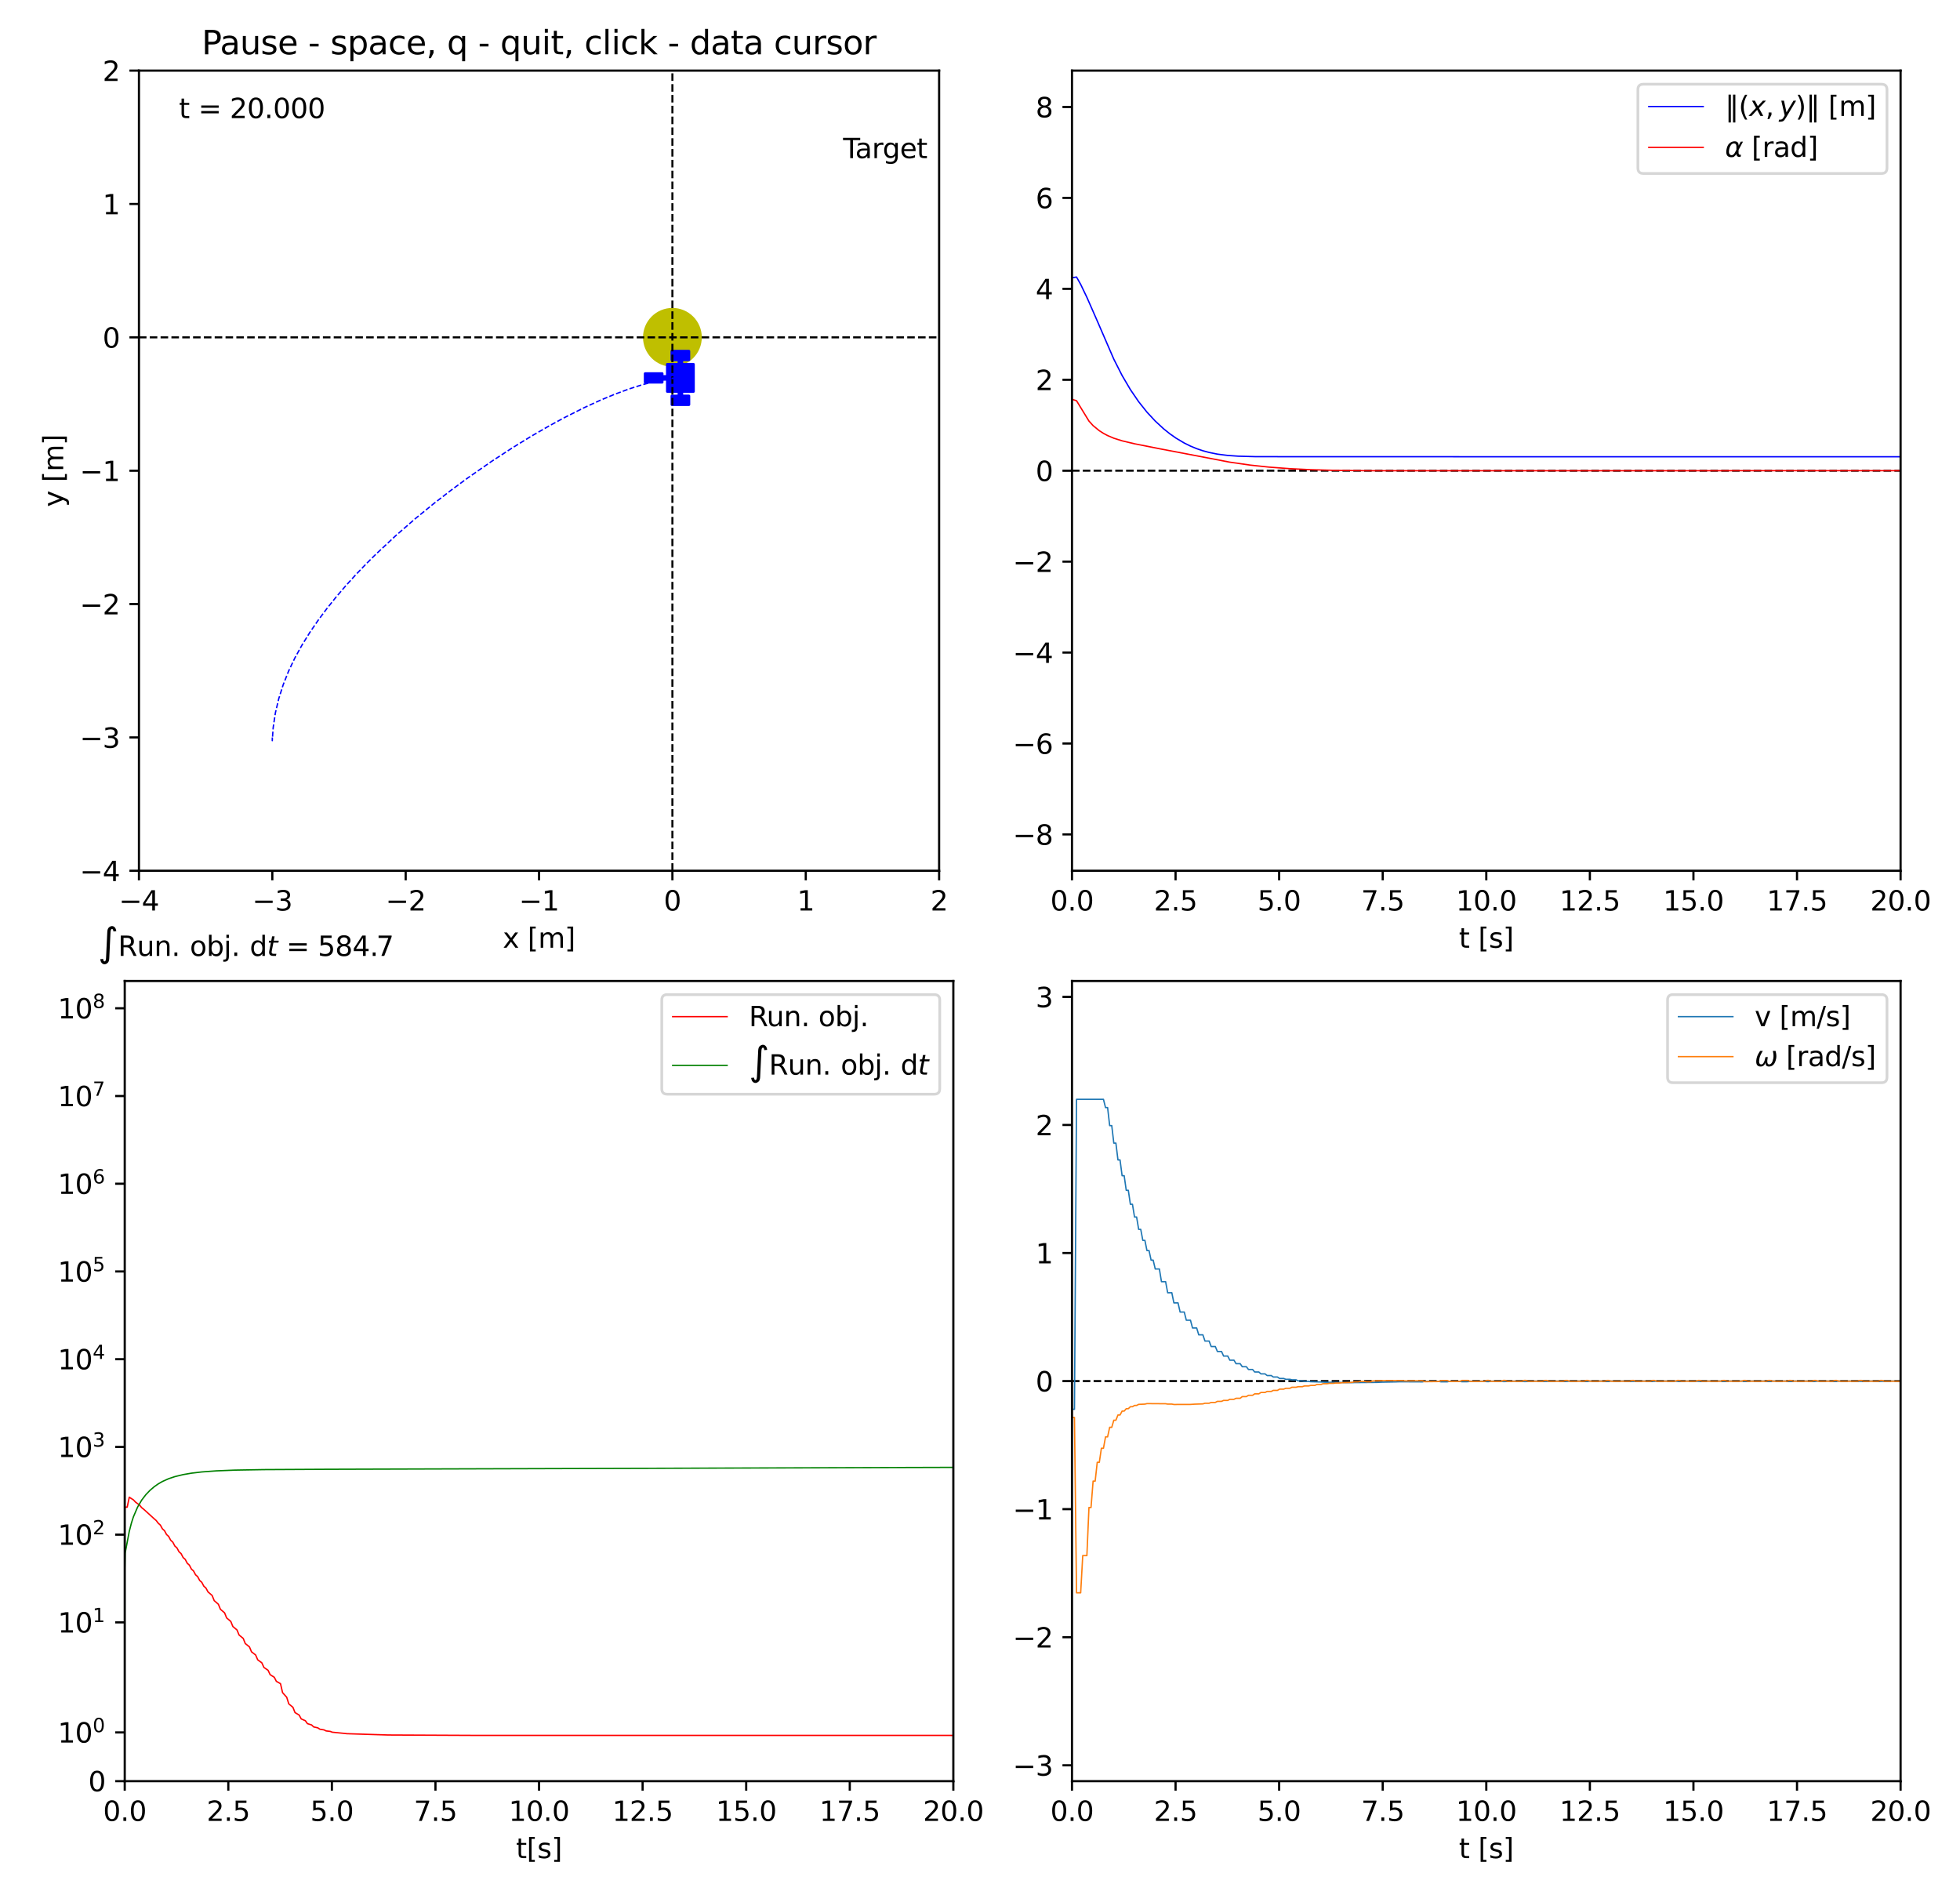 <?xml version="1.0" encoding="utf-8" standalone="no"?>
<!DOCTYPE svg PUBLIC "-//W3C//DTD SVG 1.1//EN"
  "http://www.w3.org/Graphics/SVG/1.1/DTD/svg11.dtd">
<svg xmlns:xlink="http://www.w3.org/1999/xlink" width="720pt" height="694.8pt" viewBox="0 0 720 694.8" xmlns="http://www.w3.org/2000/svg" version="1.1">
 <defs>
  <style type="text/css">*{stroke-linejoin: round; stroke-linecap: butt}</style>
 </defs>
 <g id="figure_1">
  <g id="patch_1">
   <path d="M 0 694.8 
L 720 694.8 
L 720 0 
L 0 0 
z
" style="fill: #ffffff"/>
  </g>
  <g id="axes_1">
   <g id="patch_2">
    <path d="M 51.044 319.878 
L 344.983 319.878 
L 344.983 25.939 
L 51.044 25.939 
z
" style="fill: #ffffff"/>
   </g>
   <g id="patch_3">
    <path d="M 247.004 133.717 
C 249.602 133.717 252.095 132.684 253.932 130.847 
C 255.769 129.01 256.802 126.517 256.802 123.919 
C 256.802 121.32 255.769 118.828 253.932 116.991 
C 252.095 115.153 249.602 114.121 247.004 114.121 
C 244.405 114.121 241.913 115.153 240.075 116.991 
C 238.238 118.828 237.206 121.32 237.206 123.919 
C 237.206 126.517 238.238 129.01 240.075 130.847 
C 241.913 132.684 244.405 133.717 247.004 133.717 
z
" clip-path="url(#pfe422ec206)" style="fill: #bfbf00; stroke: #bfbf00; stroke-width: 2; stroke-linejoin: miter"/>
   </g>
   <g id="PathCollection_1">
    <defs>
     <path id="m3230351b7e" d="M -9.999 1.486 
L -3.769 1.482 
L -3.769 0.418 
L -1.852 0.416 
L -1.848 4.877 
L 2.42 4.874 
L 2.422 6.541 
L -0.171 6.543 
L -0.169 9.716 
L 6.061 9.712 
L 6.059 6.539 
L 3.466 6.54 
L 3.465 4.873 
L 7.734 4.87 
L 7.727 -5.096 
L 3.458 -5.093 
L 3.457 -6.751 
L 6.05 -6.753 
L 6.047 -9.927 
L -0.183 -9.922 
L -0.181 -6.749 
L 2.412 -6.751 
L 2.413 -5.093 
L -1.856 -5.09 
L -1.852 -0.629 
L -3.77 -0.627 
L -3.771 -1.692 
L -10.001 -1.687 
L -9.999 1.486 
z
" style="stroke: #0000ff"/>
    </defs>
    <g clip-path="url(#pfe422ec206)">
     <use xlink:href="#m3230351b7e" x="247.002" y="138.927" style="fill: #0000ff; stroke: #0000ff"/>
    </g>
   </g>
   <g id="matplotlib.axis_1">
    <g id="xtick_1">
     <g id="line2d_1">
      <defs>
       <path id="m1d8b184d56" d="M 0 0 
L 0 3.5 
" style="stroke: #000000; stroke-width: 0.8"/>
      </defs>
      <g>
       <use xlink:href="#m1d8b184d56" x="51.044" y="319.878" style="stroke: #000000; stroke-width: 0.8"/>
      </g>
     </g>
     <g id="text_1">
      <!-- −4 -->
      <g transform="translate(43.673 334.477) scale(0.1 -0.1)">
       <defs>
        <path id="DejaVuSans-2212" d="M 678 2272 
L 4684 2272 
L 4684 1741 
L 678 1741 
L 678 2272 
z
" transform="scale(0.016)"/>
        <path id="DejaVuSans-34" d="M 2419 4116 
L 825 1625 
L 2419 1625 
L 2419 4116 
z
M 2253 4666 
L 3047 4666 
L 3047 1625 
L 3713 1625 
L 3713 1100 
L 3047 1100 
L 3047 0 
L 2419 0 
L 2419 1100 
L 313 1100 
L 313 1709 
L 2253 4666 
z
" transform="scale(0.016)"/>
       </defs>
       <use xlink:href="#DejaVuSans-2212"/>
       <use xlink:href="#DejaVuSans-34" x="83.789"/>
      </g>
     </g>
    </g>
    <g id="xtick_2">
     <g id="line2d_2">
      <g>
       <use xlink:href="#m1d8b184d56" x="100.034" y="319.878" style="stroke: #000000; stroke-width: 0.8"/>
      </g>
     </g>
     <g id="text_2">
      <!-- −3 -->
      <g transform="translate(92.663 334.477) scale(0.1 -0.1)">
       <defs>
        <path id="DejaVuSans-33" d="M 2597 2516 
Q 3050 2419 3304 2112 
Q 3559 1806 3559 1356 
Q 3559 666 3084 287 
Q 2609 -91 1734 -91 
Q 1441 -91 1130 -33 
Q 819 25 488 141 
L 488 750 
Q 750 597 1062 519 
Q 1375 441 1716 441 
Q 2309 441 2620 675 
Q 2931 909 2931 1356 
Q 2931 1769 2642 2001 
Q 2353 2234 1838 2234 
L 1294 2234 
L 1294 2753 
L 1863 2753 
Q 2328 2753 2575 2939 
Q 2822 3125 2822 3475 
Q 2822 3834 2567 4026 
Q 2313 4219 1838 4219 
Q 1578 4219 1281 4162 
Q 984 4106 628 3988 
L 628 4550 
Q 988 4650 1302 4700 
Q 1616 4750 1894 4750 
Q 2613 4750 3031 4423 
Q 3450 4097 3450 3541 
Q 3450 3153 3228 2886 
Q 3006 2619 2597 2516 
z
" transform="scale(0.016)"/>
       </defs>
       <use xlink:href="#DejaVuSans-2212"/>
       <use xlink:href="#DejaVuSans-33" x="83.789"/>
      </g>
     </g>
    </g>
    <g id="xtick_3">
     <g id="line2d_3">
      <g>
       <use xlink:href="#m1d8b184d56" x="149.024" y="319.878" style="stroke: #000000; stroke-width: 0.8"/>
      </g>
     </g>
     <g id="text_3">
      <!-- −2 -->
      <g transform="translate(141.653 334.477) scale(0.1 -0.1)">
       <defs>
        <path id="DejaVuSans-32" d="M 1228 531 
L 3431 531 
L 3431 0 
L 469 0 
L 469 531 
Q 828 903 1448 1529 
Q 2069 2156 2228 2338 
Q 2531 2678 2651 2914 
Q 2772 3150 2772 3378 
Q 2772 3750 2511 3984 
Q 2250 4219 1831 4219 
Q 1534 4219 1204 4116 
Q 875 4013 500 3803 
L 500 4441 
Q 881 4594 1212 4672 
Q 1544 4750 1819 4750 
Q 2544 4750 2975 4387 
Q 3406 4025 3406 3419 
Q 3406 3131 3298 2873 
Q 3191 2616 2906 2266 
Q 2828 2175 2409 1742 
Q 1991 1309 1228 531 
z
" transform="scale(0.016)"/>
       </defs>
       <use xlink:href="#DejaVuSans-2212"/>
       <use xlink:href="#DejaVuSans-32" x="83.789"/>
      </g>
     </g>
    </g>
    <g id="xtick_4">
     <g id="line2d_4">
      <g>
       <use xlink:href="#m1d8b184d56" x="198.014" y="319.878" style="stroke: #000000; stroke-width: 0.8"/>
      </g>
     </g>
     <g id="text_4">
      <!-- −1 -->
      <g transform="translate(190.643 334.477) scale(0.1 -0.1)">
       <defs>
        <path id="DejaVuSans-31" d="M 794 531 
L 1825 531 
L 1825 4091 
L 703 3866 
L 703 4441 
L 1819 4666 
L 2450 4666 
L 2450 531 
L 3481 531 
L 3481 0 
L 794 0 
L 794 531 
z
" transform="scale(0.016)"/>
       </defs>
       <use xlink:href="#DejaVuSans-2212"/>
       <use xlink:href="#DejaVuSans-31" x="83.789"/>
      </g>
     </g>
    </g>
    <g id="xtick_5">
     <g id="line2d_5">
      <g>
       <use xlink:href="#m1d8b184d56" x="247.004" y="319.878" style="stroke: #000000; stroke-width: 0.8"/>
      </g>
     </g>
     <g id="text_5">
      <!-- 0 -->
      <g transform="translate(243.822 334.477) scale(0.1 -0.1)">
       <defs>
        <path id="DejaVuSans-30" d="M 2034 4250 
Q 1547 4250 1301 3770 
Q 1056 3291 1056 2328 
Q 1056 1369 1301 889 
Q 1547 409 2034 409 
Q 2525 409 2770 889 
Q 3016 1369 3016 2328 
Q 3016 3291 2770 3770 
Q 2525 4250 2034 4250 
z
M 2034 4750 
Q 2819 4750 3233 4129 
Q 3647 3509 3647 2328 
Q 3647 1150 3233 529 
Q 2819 -91 2034 -91 
Q 1250 -91 836 529 
Q 422 1150 422 2328 
Q 422 3509 836 4129 
Q 1250 4750 2034 4750 
z
" transform="scale(0.016)"/>
       </defs>
       <use xlink:href="#DejaVuSans-30"/>
      </g>
     </g>
    </g>
    <g id="xtick_6">
     <g id="line2d_6">
      <g>
       <use xlink:href="#m1d8b184d56" x="295.994" y="319.878" style="stroke: #000000; stroke-width: 0.8"/>
      </g>
     </g>
     <g id="text_6">
      <!-- 1 -->
      <g transform="translate(292.812 334.477) scale(0.1 -0.1)">
       <use xlink:href="#DejaVuSans-31"/>
      </g>
     </g>
    </g>
    <g id="xtick_7">
     <g id="line2d_7">
      <g>
       <use xlink:href="#m1d8b184d56" x="344.983" y="319.878" style="stroke: #000000; stroke-width: 0.8"/>
      </g>
     </g>
     <g id="text_7">
      <!-- 2 -->
      <g transform="translate(341.802 334.477) scale(0.1 -0.1)">
       <use xlink:href="#DejaVuSans-32"/>
      </g>
     </g>
    </g>
    <g id="text_8">
     <!-- x [m] -->
     <g transform="translate(184.694 348.155) scale(0.1 -0.1)">
      <defs>
       <path id="DejaVuSans-78" d="M 3513 3500 
L 2247 1797 
L 3578 0 
L 2900 0 
L 1881 1375 
L 863 0 
L 184 0 
L 1544 1831 
L 300 3500 
L 978 3500 
L 1906 2253 
L 2834 3500 
L 3513 3500 
z
" transform="scale(0.016)"/>
       <path id="DejaVuSans-20" transform="scale(0.016)"/>
       <path id="DejaVuSans-5b" d="M 550 4863 
L 1875 4863 
L 1875 4416 
L 1125 4416 
L 1125 -397 
L 1875 -397 
L 1875 -844 
L 550 -844 
L 550 4863 
z
" transform="scale(0.016)"/>
       <path id="DejaVuSans-6d" d="M 3328 2828 
Q 3544 3216 3844 3400 
Q 4144 3584 4550 3584 
Q 5097 3584 5394 3201 
Q 5691 2819 5691 2113 
L 5691 0 
L 5113 0 
L 5113 2094 
Q 5113 2597 4934 2840 
Q 4756 3084 4391 3084 
Q 3944 3084 3684 2787 
Q 3425 2491 3425 1978 
L 3425 0 
L 2847 0 
L 2847 2094 
Q 2847 2600 2669 2842 
Q 2491 3084 2119 3084 
Q 1678 3084 1418 2786 
Q 1159 2488 1159 1978 
L 1159 0 
L 581 0 
L 581 3500 
L 1159 3500 
L 1159 2956 
Q 1356 3278 1631 3431 
Q 1906 3584 2284 3584 
Q 2666 3584 2933 3390 
Q 3200 3197 3328 2828 
z
" transform="scale(0.016)"/>
       <path id="DejaVuSans-5d" d="M 1947 4863 
L 1947 -844 
L 622 -844 
L 622 -397 
L 1369 -397 
L 1369 4416 
L 622 4416 
L 622 4863 
L 1947 4863 
z
" transform="scale(0.016)"/>
      </defs>
      <use xlink:href="#DejaVuSans-78"/>
      <use xlink:href="#DejaVuSans-20" x="59.18"/>
      <use xlink:href="#DejaVuSans-5b" x="90.967"/>
      <use xlink:href="#DejaVuSans-6d" x="129.98"/>
      <use xlink:href="#DejaVuSans-5d" x="227.393"/>
     </g>
    </g>
   </g>
   <g id="matplotlib.axis_2">
    <g id="ytick_1">
     <g id="line2d_8">
      <defs>
       <path id="me2e7a239e0" d="M 0 0 
L -3.5 0 
" style="stroke: #000000; stroke-width: 0.8"/>
      </defs>
      <g>
       <use xlink:href="#me2e7a239e0" x="51.044" y="319.878" style="stroke: #000000; stroke-width: 0.8"/>
      </g>
     </g>
     <g id="text_9">
      <!-- −4 -->
      <g transform="translate(29.302 323.677) scale(0.1 -0.1)">
       <use xlink:href="#DejaVuSans-2212"/>
       <use xlink:href="#DejaVuSans-34" x="83.789"/>
      </g>
     </g>
    </g>
    <g id="ytick_2">
     <g id="line2d_9">
      <g>
       <use xlink:href="#me2e7a239e0" x="51.044" y="270.888" style="stroke: #000000; stroke-width: 0.8"/>
      </g>
     </g>
     <g id="text_10">
      <!-- −3 -->
      <g transform="translate(29.302 274.688) scale(0.1 -0.1)">
       <use xlink:href="#DejaVuSans-2212"/>
       <use xlink:href="#DejaVuSans-33" x="83.789"/>
      </g>
     </g>
    </g>
    <g id="ytick_3">
     <g id="line2d_10">
      <g>
       <use xlink:href="#me2e7a239e0" x="51.044" y="221.899" style="stroke: #000000; stroke-width: 0.8"/>
      </g>
     </g>
     <g id="text_11">
      <!-- −2 -->
      <g transform="translate(29.302 225.698) scale(0.1 -0.1)">
       <use xlink:href="#DejaVuSans-2212"/>
       <use xlink:href="#DejaVuSans-32" x="83.789"/>
      </g>
     </g>
    </g>
    <g id="ytick_4">
     <g id="line2d_11">
      <g>
       <use xlink:href="#me2e7a239e0" x="51.044" y="172.909" style="stroke: #000000; stroke-width: 0.8"/>
      </g>
     </g>
     <g id="text_12">
      <!-- −1 -->
      <g transform="translate(29.302 176.708) scale(0.1 -0.1)">
       <use xlink:href="#DejaVuSans-2212"/>
       <use xlink:href="#DejaVuSans-31" x="83.789"/>
      </g>
     </g>
    </g>
    <g id="ytick_5">
     <g id="line2d_12">
      <g>
       <use xlink:href="#me2e7a239e0" x="51.044" y="123.919" style="stroke: #000000; stroke-width: 0.8"/>
      </g>
     </g>
     <g id="text_13">
      <!-- 0 -->
      <g transform="translate(37.682 127.718) scale(0.1 -0.1)">
       <use xlink:href="#DejaVuSans-30"/>
      </g>
     </g>
    </g>
    <g id="ytick_6">
     <g id="line2d_13">
      <g>
       <use xlink:href="#me2e7a239e0" x="51.044" y="74.929" style="stroke: #000000; stroke-width: 0.8"/>
      </g>
     </g>
     <g id="text_14">
      <!-- 1 -->
      <g transform="translate(37.682 78.728) scale(0.1 -0.1)">
       <use xlink:href="#DejaVuSans-31"/>
      </g>
     </g>
    </g>
    <g id="ytick_7">
     <g id="line2d_14">
      <g>
       <use xlink:href="#me2e7a239e0" x="51.044" y="25.939" style="stroke: #000000; stroke-width: 0.8"/>
      </g>
     </g>
     <g id="text_15">
      <!-- 2 -->
      <g transform="translate(37.682 29.738) scale(0.1 -0.1)">
       <use xlink:href="#DejaVuSans-32"/>
      </g>
     </g>
    </g>
    <g id="text_16">
     <!-- y [m] -->
     <g transform="translate(23.222 186.229) rotate(-90) scale(0.1 -0.1)">
      <defs>
       <path id="DejaVuSans-79" d="M 2059 -325 
Q 1816 -950 1584 -1140 
Q 1353 -1331 966 -1331 
L 506 -1331 
L 506 -850 
L 844 -850 
Q 1081 -850 1212 -737 
Q 1344 -625 1503 -206 
L 1606 56 
L 191 3500 
L 800 3500 
L 1894 763 
L 2988 3500 
L 3597 3500 
L 2059 -325 
z
" transform="scale(0.016)"/>
      </defs>
      <use xlink:href="#DejaVuSans-79"/>
      <use xlink:href="#DejaVuSans-20" x="59.18"/>
      <use xlink:href="#DejaVuSans-5b" x="90.967"/>
      <use xlink:href="#DejaVuSans-6d" x="129.98"/>
      <use xlink:href="#DejaVuSans-5d" x="227.393"/>
     </g>
    </g>
   </g>
   <g id="line2d_15">
    <path d="M 51.044 123.919 
L 344.983 123.919 
" clip-path="url(#pfe422ec206)" style="fill: none; stroke-dasharray: 2.775,1.2; stroke-dashoffset: 0; stroke: #000000; stroke-width: 0.75"/>
   </g>
   <g id="line2d_16">
    <path d="M 247.004 319.878 
L 247.004 25.939 
" clip-path="url(#pfe422ec206)" style="fill: none; stroke-dasharray: 2.775,1.2; stroke-dashoffset: 0; stroke: #000000; stroke-width: 0.75"/>
   </g>
   <g id="line2d_17">
    <path d="M 100.034 270.888 
L 100.015 272.068 
L 100.358 267.218 
L 101.161 261.891 
L 102.402 256.648 
L 104.041 251.515 
L 106.025 246.506 
L 108.345 241.644 
L 110.956 236.929 
L 113.796 232.35 
L 116.84 227.903 
L 120.055 223.579 
L 123.424 219.373 
L 126.924 215.277 
L 130.544 211.285 
L 134.267 207.389 
L 137.983 203.687 
L 145.394 196.754 
L 152.541 190.543 
L 159.368 184.973 
L 165.847 179.97 
L 171.972 175.468 
L 180.542 169.514 
L 188.267 164.478 
L 195.345 160.137 
L 201.702 156.468 
L 207.517 153.313 
L 214.547 149.775 
L 220.544 147.019 
L 225.759 144.849 
L 231.254 142.822 
L 235.729 141.399 
L 239.884 140.292 
L 243.757 139.486 
L 247.154 139.015 
L 248.468 138.922 
L 246.991 138.927 
L 247.002 138.927 
" clip-path="url(#pfe422ec206)" style="fill: none; stroke-dasharray: 1.85,0.8; stroke-dashoffset: 0; stroke: #0000ff; stroke-width: 0.5"/>
   </g>
   <g id="patch_4">
    <path d="M 51.044 319.878 
L 51.044 25.939 
" style="fill: none; stroke: #000000; stroke-width: 0.8; stroke-linejoin: miter; stroke-linecap: square"/>
   </g>
   <g id="patch_5">
    <path d="M 344.983 319.878 
L 344.983 25.939 
" style="fill: none; stroke: #000000; stroke-width: 0.8; stroke-linejoin: miter; stroke-linecap: square"/>
   </g>
   <g id="patch_6">
    <path d="M 51.044 319.878 
L 344.983 319.878 
" style="fill: none; stroke: #000000; stroke-width: 0.8; stroke-linejoin: miter; stroke-linecap: square"/>
   </g>
   <g id="patch_7">
    <path d="M 51.044 25.939 
L 344.983 25.939 
" style="fill: none; stroke: #000000; stroke-width: 0.8; stroke-linejoin: miter; stroke-linecap: square"/>
   </g>
   <g id="text_17">
    <!-- Target -->
    <g transform="translate(309.711 58.092) scale(0.1 -0.1)">
     <defs>
      <path id="DejaVuSans-54" d="M -19 4666 
L 3928 4666 
L 3928 4134 
L 2272 4134 
L 2272 0 
L 1638 0 
L 1638 4134 
L -19 4134 
L -19 4666 
z
" transform="scale(0.016)"/>
      <path id="DejaVuSans-61" d="M 2194 1759 
Q 1497 1759 1228 1600 
Q 959 1441 959 1056 
Q 959 750 1161 570 
Q 1363 391 1709 391 
Q 2188 391 2477 730 
Q 2766 1069 2766 1631 
L 2766 1759 
L 2194 1759 
z
M 3341 1997 
L 3341 0 
L 2766 0 
L 2766 531 
Q 2569 213 2275 61 
Q 1981 -91 1556 -91 
Q 1019 -91 701 211 
Q 384 513 384 1019 
Q 384 1609 779 1909 
Q 1175 2209 1959 2209 
L 2766 2209 
L 2766 2266 
Q 2766 2663 2505 2880 
Q 2244 3097 1772 3097 
Q 1472 3097 1187 3025 
Q 903 2953 641 2809 
L 641 3341 
Q 956 3463 1253 3523 
Q 1550 3584 1831 3584 
Q 2591 3584 2966 3190 
Q 3341 2797 3341 1997 
z
" transform="scale(0.016)"/>
      <path id="DejaVuSans-72" d="M 2631 2963 
Q 2534 3019 2420 3045 
Q 2306 3072 2169 3072 
Q 1681 3072 1420 2755 
Q 1159 2438 1159 1844 
L 1159 0 
L 581 0 
L 581 3500 
L 1159 3500 
L 1159 2956 
Q 1341 3275 1631 3429 
Q 1922 3584 2338 3584 
Q 2397 3584 2469 3576 
Q 2541 3569 2628 3553 
L 2631 2963 
z
" transform="scale(0.016)"/>
      <path id="DejaVuSans-67" d="M 2906 1791 
Q 2906 2416 2648 2759 
Q 2391 3103 1925 3103 
Q 1463 3103 1205 2759 
Q 947 2416 947 1791 
Q 947 1169 1205 825 
Q 1463 481 1925 481 
Q 2391 481 2648 825 
Q 2906 1169 2906 1791 
z
M 3481 434 
Q 3481 -459 3084 -895 
Q 2688 -1331 1869 -1331 
Q 1566 -1331 1297 -1286 
Q 1028 -1241 775 -1147 
L 775 -588 
Q 1028 -725 1275 -790 
Q 1522 -856 1778 -856 
Q 2344 -856 2625 -561 
Q 2906 -266 2906 331 
L 2906 616 
Q 2728 306 2450 153 
Q 2172 0 1784 0 
Q 1141 0 747 490 
Q 353 981 353 1791 
Q 353 2603 747 3093 
Q 1141 3584 1784 3584 
Q 2172 3584 2450 3431 
Q 2728 3278 2906 2969 
L 2906 3500 
L 3481 3500 
L 3481 434 
z
" transform="scale(0.016)"/>
      <path id="DejaVuSans-65" d="M 3597 1894 
L 3597 1613 
L 953 1613 
Q 991 1019 1311 708 
Q 1631 397 2203 397 
Q 2534 397 2845 478 
Q 3156 559 3463 722 
L 3463 178 
Q 3153 47 2828 -22 
Q 2503 -91 2169 -91 
Q 1331 -91 842 396 
Q 353 884 353 1716 
Q 353 2575 817 3079 
Q 1281 3584 2069 3584 
Q 2775 3584 3186 3129 
Q 3597 2675 3597 1894 
z
M 3022 2063 
Q 3016 2534 2758 2815 
Q 2500 3097 2075 3097 
Q 1594 3097 1305 2825 
Q 1016 2553 972 2059 
L 3022 2063 
z
" transform="scale(0.016)"/>
      <path id="DejaVuSans-74" d="M 1172 4494 
L 1172 3500 
L 2356 3500 
L 2356 3053 
L 1172 3053 
L 1172 1153 
Q 1172 725 1289 603 
Q 1406 481 1766 481 
L 2356 481 
L 2356 0 
L 1766 0 
Q 1100 0 847 248 
Q 594 497 594 1153 
L 594 3053 
L 172 3053 
L 172 3500 
L 594 3500 
L 594 4494 
L 1172 4494 
z
" transform="scale(0.016)"/>
     </defs>
     <use xlink:href="#DejaVuSans-54"/>
     <use xlink:href="#DejaVuSans-61" x="44.584"/>
     <use xlink:href="#DejaVuSans-72" x="105.863"/>
     <use xlink:href="#DejaVuSans-67" x="145.227"/>
     <use xlink:href="#DejaVuSans-65" x="208.703"/>
     <use xlink:href="#DejaVuSans-74" x="270.227"/>
    </g>
   </g>
   <g id="text_18">
    <!-- t = 20.000 -->
    <g transform="translate(65.741 43.396) scale(0.1 -0.1)">
     <defs>
      <path id="DejaVuSans-3d" d="M 678 2906 
L 4684 2906 
L 4684 2381 
L 678 2381 
L 678 2906 
z
M 678 1631 
L 4684 1631 
L 4684 1100 
L 678 1100 
L 678 1631 
z
" transform="scale(0.016)"/>
      <path id="DejaVuSans-2e" d="M 684 794 
L 1344 794 
L 1344 0 
L 684 0 
L 684 794 
z
" transform="scale(0.016)"/>
     </defs>
     <use xlink:href="#DejaVuSans-74"/>
     <use xlink:href="#DejaVuSans-20" x="39.209"/>
     <use xlink:href="#DejaVuSans-3d" x="70.996"/>
     <use xlink:href="#DejaVuSans-20" x="154.785"/>
     <use xlink:href="#DejaVuSans-32" x="186.572"/>
     <use xlink:href="#DejaVuSans-30" x="250.195"/>
     <use xlink:href="#DejaVuSans-2e" x="313.818"/>
     <use xlink:href="#DejaVuSans-30" x="345.605"/>
     <use xlink:href="#DejaVuSans-30" x="409.229"/>
     <use xlink:href="#DejaVuSans-30" x="472.852"/>
    </g>
   </g>
   <g id="text_19">
    <!-- Pause - space, q - quit, click - data cursor -->
    <g transform="translate(74.104 19.939) scale(0.12 -0.12)">
     <defs>
      <path id="DejaVuSans-50" d="M 1259 4147 
L 1259 2394 
L 2053 2394 
Q 2494 2394 2734 2622 
Q 2975 2850 2975 3272 
Q 2975 3691 2734 3919 
Q 2494 4147 2053 4147 
L 1259 4147 
z
M 628 4666 
L 2053 4666 
Q 2838 4666 3239 4311 
Q 3641 3956 3641 3272 
Q 3641 2581 3239 2228 
Q 2838 1875 2053 1875 
L 1259 1875 
L 1259 0 
L 628 0 
L 628 4666 
z
" transform="scale(0.016)"/>
      <path id="DejaVuSans-75" d="M 544 1381 
L 544 3500 
L 1119 3500 
L 1119 1403 
Q 1119 906 1312 657 
Q 1506 409 1894 409 
Q 2359 409 2629 706 
Q 2900 1003 2900 1516 
L 2900 3500 
L 3475 3500 
L 3475 0 
L 2900 0 
L 2900 538 
Q 2691 219 2414 64 
Q 2138 -91 1772 -91 
Q 1169 -91 856 284 
Q 544 659 544 1381 
z
M 1991 3584 
L 1991 3584 
z
" transform="scale(0.016)"/>
      <path id="DejaVuSans-73" d="M 2834 3397 
L 2834 2853 
Q 2591 2978 2328 3040 
Q 2066 3103 1784 3103 
Q 1356 3103 1142 2972 
Q 928 2841 928 2578 
Q 928 2378 1081 2264 
Q 1234 2150 1697 2047 
L 1894 2003 
Q 2506 1872 2764 1633 
Q 3022 1394 3022 966 
Q 3022 478 2636 193 
Q 2250 -91 1575 -91 
Q 1294 -91 989 -36 
Q 684 19 347 128 
L 347 722 
Q 666 556 975 473 
Q 1284 391 1588 391 
Q 1994 391 2212 530 
Q 2431 669 2431 922 
Q 2431 1156 2273 1281 
Q 2116 1406 1581 1522 
L 1381 1569 
Q 847 1681 609 1914 
Q 372 2147 372 2553 
Q 372 3047 722 3315 
Q 1072 3584 1716 3584 
Q 2034 3584 2315 3537 
Q 2597 3491 2834 3397 
z
" transform="scale(0.016)"/>
      <path id="DejaVuSans-2d" d="M 313 2009 
L 1997 2009 
L 1997 1497 
L 313 1497 
L 313 2009 
z
" transform="scale(0.016)"/>
      <path id="DejaVuSans-70" d="M 1159 525 
L 1159 -1331 
L 581 -1331 
L 581 3500 
L 1159 3500 
L 1159 2969 
Q 1341 3281 1617 3432 
Q 1894 3584 2278 3584 
Q 2916 3584 3314 3078 
Q 3713 2572 3713 1747 
Q 3713 922 3314 415 
Q 2916 -91 2278 -91 
Q 1894 -91 1617 61 
Q 1341 213 1159 525 
z
M 3116 1747 
Q 3116 2381 2855 2742 
Q 2594 3103 2138 3103 
Q 1681 3103 1420 2742 
Q 1159 2381 1159 1747 
Q 1159 1113 1420 752 
Q 1681 391 2138 391 
Q 2594 391 2855 752 
Q 3116 1113 3116 1747 
z
" transform="scale(0.016)"/>
      <path id="DejaVuSans-63" d="M 3122 3366 
L 3122 2828 
Q 2878 2963 2633 3030 
Q 2388 3097 2138 3097 
Q 1578 3097 1268 2742 
Q 959 2388 959 1747 
Q 959 1106 1268 751 
Q 1578 397 2138 397 
Q 2388 397 2633 464 
Q 2878 531 3122 666 
L 3122 134 
Q 2881 22 2623 -34 
Q 2366 -91 2075 -91 
Q 1284 -91 818 406 
Q 353 903 353 1747 
Q 353 2603 823 3093 
Q 1294 3584 2113 3584 
Q 2378 3584 2631 3529 
Q 2884 3475 3122 3366 
z
" transform="scale(0.016)"/>
      <path id="DejaVuSans-2c" d="M 750 794 
L 1409 794 
L 1409 256 
L 897 -744 
L 494 -744 
L 750 256 
L 750 794 
z
" transform="scale(0.016)"/>
      <path id="DejaVuSans-71" d="M 947 1747 
Q 947 1113 1208 752 
Q 1469 391 1925 391 
Q 2381 391 2643 752 
Q 2906 1113 2906 1747 
Q 2906 2381 2643 2742 
Q 2381 3103 1925 3103 
Q 1469 3103 1208 2742 
Q 947 2381 947 1747 
z
M 2906 525 
Q 2725 213 2448 61 
Q 2172 -91 1784 -91 
Q 1150 -91 751 415 
Q 353 922 353 1747 
Q 353 2572 751 3078 
Q 1150 3584 1784 3584 
Q 2172 3584 2448 3432 
Q 2725 3281 2906 2969 
L 2906 3500 
L 3481 3500 
L 3481 -1331 
L 2906 -1331 
L 2906 525 
z
" transform="scale(0.016)"/>
      <path id="DejaVuSans-69" d="M 603 3500 
L 1178 3500 
L 1178 0 
L 603 0 
L 603 3500 
z
M 603 4863 
L 1178 4863 
L 1178 4134 
L 603 4134 
L 603 4863 
z
" transform="scale(0.016)"/>
      <path id="DejaVuSans-6c" d="M 603 4863 
L 1178 4863 
L 1178 0 
L 603 0 
L 603 4863 
z
" transform="scale(0.016)"/>
      <path id="DejaVuSans-6b" d="M 581 4863 
L 1159 4863 
L 1159 1991 
L 2875 3500 
L 3609 3500 
L 1753 1863 
L 3688 0 
L 2938 0 
L 1159 1709 
L 1159 0 
L 581 0 
L 581 4863 
z
" transform="scale(0.016)"/>
      <path id="DejaVuSans-64" d="M 2906 2969 
L 2906 4863 
L 3481 4863 
L 3481 0 
L 2906 0 
L 2906 525 
Q 2725 213 2448 61 
Q 2172 -91 1784 -91 
Q 1150 -91 751 415 
Q 353 922 353 1747 
Q 353 2572 751 3078 
Q 1150 3584 1784 3584 
Q 2172 3584 2448 3432 
Q 2725 3281 2906 2969 
z
M 947 1747 
Q 947 1113 1208 752 
Q 1469 391 1925 391 
Q 2381 391 2643 752 
Q 2906 1113 2906 1747 
Q 2906 2381 2643 2742 
Q 2381 3103 1925 3103 
Q 1469 3103 1208 2742 
Q 947 2381 947 1747 
z
" transform="scale(0.016)"/>
      <path id="DejaVuSans-6f" d="M 1959 3097 
Q 1497 3097 1228 2736 
Q 959 2375 959 1747 
Q 959 1119 1226 758 
Q 1494 397 1959 397 
Q 2419 397 2687 759 
Q 2956 1122 2956 1747 
Q 2956 2369 2687 2733 
Q 2419 3097 1959 3097 
z
M 1959 3584 
Q 2709 3584 3137 3096 
Q 3566 2609 3566 1747 
Q 3566 888 3137 398 
Q 2709 -91 1959 -91 
Q 1206 -91 779 398 
Q 353 888 353 1747 
Q 353 2609 779 3096 
Q 1206 3584 1959 3584 
z
" transform="scale(0.016)"/>
     </defs>
     <use xlink:href="#DejaVuSans-50"/>
     <use xlink:href="#DejaVuSans-61" x="55.803"/>
     <use xlink:href="#DejaVuSans-75" x="117.082"/>
     <use xlink:href="#DejaVuSans-73" x="180.461"/>
     <use xlink:href="#DejaVuSans-65" x="232.561"/>
     <use xlink:href="#DejaVuSans-20" x="294.084"/>
     <use xlink:href="#DejaVuSans-2d" x="325.871"/>
     <use xlink:href="#DejaVuSans-20" x="361.955"/>
     <use xlink:href="#DejaVuSans-73" x="393.742"/>
     <use xlink:href="#DejaVuSans-70" x="445.842"/>
     <use xlink:href="#DejaVuSans-61" x="509.318"/>
     <use xlink:href="#DejaVuSans-63" x="570.598"/>
     <use xlink:href="#DejaVuSans-65" x="625.578"/>
     <use xlink:href="#DejaVuSans-2c" x="687.102"/>
     <use xlink:href="#DejaVuSans-20" x="718.889"/>
     <use xlink:href="#DejaVuSans-71" x="750.676"/>
     <use xlink:href="#DejaVuSans-20" x="814.152"/>
     <use xlink:href="#DejaVuSans-2d" x="845.939"/>
     <use xlink:href="#DejaVuSans-20" x="882.023"/>
     <use xlink:href="#DejaVuSans-71" x="913.811"/>
     <use xlink:href="#DejaVuSans-75" x="977.287"/>
     <use xlink:href="#DejaVuSans-69" x="1040.666"/>
     <use xlink:href="#DejaVuSans-74" x="1068.449"/>
     <use xlink:href="#DejaVuSans-2c" x="1107.658"/>
     <use xlink:href="#DejaVuSans-20" x="1139.445"/>
     <use xlink:href="#DejaVuSans-63" x="1171.232"/>
     <use xlink:href="#DejaVuSans-6c" x="1226.213"/>
     <use xlink:href="#DejaVuSans-69" x="1253.996"/>
     <use xlink:href="#DejaVuSans-63" x="1281.779"/>
     <use xlink:href="#DejaVuSans-6b" x="1336.76"/>
     <use xlink:href="#DejaVuSans-20" x="1394.67"/>
     <use xlink:href="#DejaVuSans-2d" x="1426.457"/>
     <use xlink:href="#DejaVuSans-20" x="1462.541"/>
     <use xlink:href="#DejaVuSans-64" x="1494.328"/>
     <use xlink:href="#DejaVuSans-61" x="1557.805"/>
     <use xlink:href="#DejaVuSans-74" x="1619.084"/>
     <use xlink:href="#DejaVuSans-61" x="1658.293"/>
     <use xlink:href="#DejaVuSans-20" x="1719.572"/>
     <use xlink:href="#DejaVuSans-63" x="1751.359"/>
     <use xlink:href="#DejaVuSans-75" x="1806.34"/>
     <use xlink:href="#DejaVuSans-72" x="1869.719"/>
     <use xlink:href="#DejaVuSans-73" x="1910.832"/>
     <use xlink:href="#DejaVuSans-6f" x="1962.932"/>
     <use xlink:href="#DejaVuSans-72" x="2024.113"/>
    </g>
   </g>
  </g>
  <g id="axes_2">
   <g id="patch_8">
    <path d="M 393.791 319.878 
L 698.175 319.878 
L 698.175 25.939 
L 393.791 25.939 
z
" style="fill: #ffffff"/>
   </g>
   <g id="matplotlib.axis_3">
    <g id="xtick_8">
     <g id="line2d_18">
      <g>
       <use xlink:href="#m1d8b184d56" x="393.791" y="319.878" style="stroke: #000000; stroke-width: 0.8"/>
      </g>
     </g>
     <g id="text_20">
      <!-- 0.0 -->
      <g transform="translate(385.839 334.477) scale(0.1 -0.1)">
       <use xlink:href="#DejaVuSans-30"/>
       <use xlink:href="#DejaVuSans-2e" x="63.623"/>
       <use xlink:href="#DejaVuSans-30" x="95.41"/>
      </g>
     </g>
    </g>
    <g id="xtick_9">
     <g id="line2d_19">
      <g>
       <use xlink:href="#m1d8b184d56" x="431.839" y="319.878" style="stroke: #000000; stroke-width: 0.8"/>
      </g>
     </g>
     <g id="text_21">
      <!-- 2.5 -->
      <g transform="translate(423.887 334.477) scale(0.1 -0.1)">
       <defs>
        <path id="DejaVuSans-35" d="M 691 4666 
L 3169 4666 
L 3169 4134 
L 1269 4134 
L 1269 2991 
Q 1406 3038 1543 3061 
Q 1681 3084 1819 3084 
Q 2600 3084 3056 2656 
Q 3513 2228 3513 1497 
Q 3513 744 3044 326 
Q 2575 -91 1722 -91 
Q 1428 -91 1123 -41 
Q 819 9 494 109 
L 494 744 
Q 775 591 1075 516 
Q 1375 441 1709 441 
Q 2250 441 2565 725 
Q 2881 1009 2881 1497 
Q 2881 1984 2565 2268 
Q 2250 2553 1709 2553 
Q 1456 2553 1204 2497 
Q 953 2441 691 2322 
L 691 4666 
z
" transform="scale(0.016)"/>
       </defs>
       <use xlink:href="#DejaVuSans-32"/>
       <use xlink:href="#DejaVuSans-2e" x="63.623"/>
       <use xlink:href="#DejaVuSans-35" x="95.41"/>
      </g>
     </g>
    </g>
    <g id="xtick_10">
     <g id="line2d_20">
      <g>
       <use xlink:href="#m1d8b184d56" x="469.887" y="319.878" style="stroke: #000000; stroke-width: 0.8"/>
      </g>
     </g>
     <g id="text_22">
      <!-- 5.0 -->
      <g transform="translate(461.935 334.477) scale(0.1 -0.1)">
       <use xlink:href="#DejaVuSans-35"/>
       <use xlink:href="#DejaVuSans-2e" x="63.623"/>
       <use xlink:href="#DejaVuSans-30" x="95.41"/>
      </g>
     </g>
    </g>
    <g id="xtick_11">
     <g id="line2d_21">
      <g>
       <use xlink:href="#m1d8b184d56" x="507.935" y="319.878" style="stroke: #000000; stroke-width: 0.8"/>
      </g>
     </g>
     <g id="text_23">
      <!-- 7.5 -->
      <g transform="translate(499.983 334.477) scale(0.1 -0.1)">
       <defs>
        <path id="DejaVuSans-37" d="M 525 4666 
L 3525 4666 
L 3525 4397 
L 1831 0 
L 1172 0 
L 2766 4134 
L 525 4134 
L 525 4666 
z
" transform="scale(0.016)"/>
       </defs>
       <use xlink:href="#DejaVuSans-37"/>
       <use xlink:href="#DejaVuSans-2e" x="63.623"/>
       <use xlink:href="#DejaVuSans-35" x="95.41"/>
      </g>
     </g>
    </g>
    <g id="xtick_12">
     <g id="line2d_22">
      <g>
       <use xlink:href="#m1d8b184d56" x="545.983" y="319.878" style="stroke: #000000; stroke-width: 0.8"/>
      </g>
     </g>
     <g id="text_24">
      <!-- 10.0 -->
      <g transform="translate(534.85 334.477) scale(0.1 -0.1)">
       <use xlink:href="#DejaVuSans-31"/>
       <use xlink:href="#DejaVuSans-30" x="63.623"/>
       <use xlink:href="#DejaVuSans-2e" x="127.246"/>
       <use xlink:href="#DejaVuSans-30" x="159.033"/>
      </g>
     </g>
    </g>
    <g id="xtick_13">
     <g id="line2d_23">
      <g>
       <use xlink:href="#m1d8b184d56" x="584.031" y="319.878" style="stroke: #000000; stroke-width: 0.8"/>
      </g>
     </g>
     <g id="text_25">
      <!-- 12.5 -->
      <g transform="translate(572.898 334.477) scale(0.1 -0.1)">
       <use xlink:href="#DejaVuSans-31"/>
       <use xlink:href="#DejaVuSans-32" x="63.623"/>
       <use xlink:href="#DejaVuSans-2e" x="127.246"/>
       <use xlink:href="#DejaVuSans-35" x="159.033"/>
      </g>
     </g>
    </g>
    <g id="xtick_14">
     <g id="line2d_24">
      <g>
       <use xlink:href="#m1d8b184d56" x="622.079" y="319.878" style="stroke: #000000; stroke-width: 0.8"/>
      </g>
     </g>
     <g id="text_26">
      <!-- 15.0 -->
      <g transform="translate(610.946 334.477) scale(0.1 -0.1)">
       <use xlink:href="#DejaVuSans-31"/>
       <use xlink:href="#DejaVuSans-35" x="63.623"/>
       <use xlink:href="#DejaVuSans-2e" x="127.246"/>
       <use xlink:href="#DejaVuSans-30" x="159.033"/>
      </g>
     </g>
    </g>
    <g id="xtick_15">
     <g id="line2d_25">
      <g>
       <use xlink:href="#m1d8b184d56" x="660.127" y="319.878" style="stroke: #000000; stroke-width: 0.8"/>
      </g>
     </g>
     <g id="text_27">
      <!-- 17.5 -->
      <g transform="translate(648.994 334.477) scale(0.1 -0.1)">
       <use xlink:href="#DejaVuSans-31"/>
       <use xlink:href="#DejaVuSans-37" x="63.623"/>
       <use xlink:href="#DejaVuSans-2e" x="127.246"/>
       <use xlink:href="#DejaVuSans-35" x="159.033"/>
      </g>
     </g>
    </g>
    <g id="xtick_16">
     <g id="line2d_26">
      <g>
       <use xlink:href="#m1d8b184d56" x="698.175" y="319.878" style="stroke: #000000; stroke-width: 0.8"/>
      </g>
     </g>
     <g id="text_28">
      <!-- 20.0 -->
      <g transform="translate(687.042 334.477) scale(0.1 -0.1)">
       <use xlink:href="#DejaVuSans-32"/>
       <use xlink:href="#DejaVuSans-30" x="63.623"/>
       <use xlink:href="#DejaVuSans-2e" x="127.246"/>
       <use xlink:href="#DejaVuSans-30" x="159.033"/>
      </g>
     </g>
    </g>
    <g id="text_29">
     <!-- t [s] -->
     <g transform="translate(535.927 348.155) scale(0.1 -0.1)">
      <use xlink:href="#DejaVuSans-74"/>
      <use xlink:href="#DejaVuSans-20" x="39.209"/>
      <use xlink:href="#DejaVuSans-5b" x="70.996"/>
      <use xlink:href="#DejaVuSans-73" x="110.01"/>
      <use xlink:href="#DejaVuSans-5d" x="162.109"/>
     </g>
    </g>
   </g>
   <g id="matplotlib.axis_4">
    <g id="ytick_8">
     <g id="line2d_27">
      <g>
       <use xlink:href="#me2e7a239e0" x="393.791" y="306.517" style="stroke: #000000; stroke-width: 0.8"/>
      </g>
     </g>
     <g id="text_30">
      <!-- −8 -->
      <g transform="translate(372.049 310.317) scale(0.1 -0.1)">
       <defs>
        <path id="DejaVuSans-38" d="M 2034 2216 
Q 1584 2216 1326 1975 
Q 1069 1734 1069 1313 
Q 1069 891 1326 650 
Q 1584 409 2034 409 
Q 2484 409 2743 651 
Q 3003 894 3003 1313 
Q 3003 1734 2745 1975 
Q 2488 2216 2034 2216 
z
M 1403 2484 
Q 997 2584 770 2862 
Q 544 3141 544 3541 
Q 544 4100 942 4425 
Q 1341 4750 2034 4750 
Q 2731 4750 3128 4425 
Q 3525 4100 3525 3541 
Q 3525 3141 3298 2862 
Q 3072 2584 2669 2484 
Q 3125 2378 3379 2068 
Q 3634 1759 3634 1313 
Q 3634 634 3220 271 
Q 2806 -91 2034 -91 
Q 1263 -91 848 271 
Q 434 634 434 1313 
Q 434 1759 690 2068 
Q 947 2378 1403 2484 
z
M 1172 3481 
Q 1172 3119 1398 2916 
Q 1625 2713 2034 2713 
Q 2441 2713 2670 2916 
Q 2900 3119 2900 3481 
Q 2900 3844 2670 4047 
Q 2441 4250 2034 4250 
Q 1625 4250 1398 4047 
Q 1172 3844 1172 3481 
z
" transform="scale(0.016)"/>
       </defs>
       <use xlink:href="#DejaVuSans-2212"/>
       <use xlink:href="#DejaVuSans-38" x="83.789"/>
      </g>
     </g>
    </g>
    <g id="ytick_9">
     <g id="line2d_28">
      <g>
       <use xlink:href="#me2e7a239e0" x="393.791" y="273.115" style="stroke: #000000; stroke-width: 0.8"/>
      </g>
     </g>
     <g id="text_31">
      <!-- −6 -->
      <g transform="translate(372.049 276.914) scale(0.1 -0.1)">
       <defs>
        <path id="DejaVuSans-36" d="M 2113 2584 
Q 1688 2584 1439 2293 
Q 1191 2003 1191 1497 
Q 1191 994 1439 701 
Q 1688 409 2113 409 
Q 2538 409 2786 701 
Q 3034 994 3034 1497 
Q 3034 2003 2786 2293 
Q 2538 2584 2113 2584 
z
M 3366 4563 
L 3366 3988 
Q 3128 4100 2886 4159 
Q 2644 4219 2406 4219 
Q 1781 4219 1451 3797 
Q 1122 3375 1075 2522 
Q 1259 2794 1537 2939 
Q 1816 3084 2150 3084 
Q 2853 3084 3261 2657 
Q 3669 2231 3669 1497 
Q 3669 778 3244 343 
Q 2819 -91 2113 -91 
Q 1303 -91 875 529 
Q 447 1150 447 2328 
Q 447 3434 972 4092 
Q 1497 4750 2381 4750 
Q 2619 4750 2861 4703 
Q 3103 4656 3366 4563 
z
" transform="scale(0.016)"/>
       </defs>
       <use xlink:href="#DejaVuSans-2212"/>
       <use xlink:href="#DejaVuSans-36" x="83.789"/>
      </g>
     </g>
    </g>
    <g id="ytick_10">
     <g id="line2d_29">
      <g>
       <use xlink:href="#me2e7a239e0" x="393.791" y="239.713" style="stroke: #000000; stroke-width: 0.8"/>
      </g>
     </g>
     <g id="text_32">
      <!-- −4 -->
      <g transform="translate(372.049 243.512) scale(0.1 -0.1)">
       <use xlink:href="#DejaVuSans-2212"/>
       <use xlink:href="#DejaVuSans-34" x="83.789"/>
      </g>
     </g>
    </g>
    <g id="ytick_11">
     <g id="line2d_30">
      <g>
       <use xlink:href="#me2e7a239e0" x="393.791" y="206.311" style="stroke: #000000; stroke-width: 0.8"/>
      </g>
     </g>
     <g id="text_33">
      <!-- −2 -->
      <g transform="translate(372.049 210.11) scale(0.1 -0.1)">
       <use xlink:href="#DejaVuSans-2212"/>
       <use xlink:href="#DejaVuSans-32" x="83.789"/>
      </g>
     </g>
    </g>
    <g id="ytick_12">
     <g id="line2d_31">
      <g>
       <use xlink:href="#me2e7a239e0" x="393.791" y="172.909" style="stroke: #000000; stroke-width: 0.8"/>
      </g>
     </g>
     <g id="text_34">
      <!-- 0 -->
      <g transform="translate(380.428 176.708) scale(0.1 -0.1)">
       <use xlink:href="#DejaVuSans-30"/>
      </g>
     </g>
    </g>
    <g id="ytick_13">
     <g id="line2d_32">
      <g>
       <use xlink:href="#me2e7a239e0" x="393.791" y="139.507" style="stroke: #000000; stroke-width: 0.8"/>
      </g>
     </g>
     <g id="text_35">
      <!-- 2 -->
      <g transform="translate(380.428 143.306) scale(0.1 -0.1)">
       <use xlink:href="#DejaVuSans-32"/>
      </g>
     </g>
    </g>
    <g id="ytick_14">
     <g id="line2d_33">
      <g>
       <use xlink:href="#me2e7a239e0" x="393.791" y="106.104" style="stroke: #000000; stroke-width: 0.8"/>
      </g>
     </g>
     <g id="text_36">
      <!-- 4 -->
      <g transform="translate(380.428 109.904) scale(0.1 -0.1)">
       <use xlink:href="#DejaVuSans-34"/>
      </g>
     </g>
    </g>
    <g id="ytick_15">
     <g id="line2d_34">
      <g>
       <use xlink:href="#me2e7a239e0" x="393.791" y="72.702" style="stroke: #000000; stroke-width: 0.8"/>
      </g>
     </g>
     <g id="text_37">
      <!-- 6 -->
      <g transform="translate(380.428 76.501) scale(0.1 -0.1)">
       <use xlink:href="#DejaVuSans-36"/>
      </g>
     </g>
    </g>
    <g id="ytick_16">
     <g id="line2d_35">
      <g>
       <use xlink:href="#me2e7a239e0" x="393.791" y="39.3" style="stroke: #000000; stroke-width: 0.8"/>
      </g>
     </g>
     <g id="text_38">
      <!-- 8 -->
      <g transform="translate(380.428 43.099) scale(0.1 -0.1)">
       <use xlink:href="#DejaVuSans-38"/>
      </g>
     </g>
    </g>
   </g>
   <g id="line2d_36">
    <path d="M 393.791 172.909 
L 698.175 172.909 
" clip-path="url(#p2f3c53dfae)" style="fill: none; stroke-dasharray: 2.775,1.2; stroke-dashoffset: 0; stroke: #000000; stroke-width: 0.75"/>
   </g>
   <g id="line2d_37">
    <path d="M 393.791 102.052 
L 393.937 102.027 
L 395.459 101.763 
L 396.981 104.466 
L 399.264 109.219 
L 403.069 117.888 
L 409.157 131.946 
L 412.2 137.937 
L 415.244 143.118 
L 418.288 147.579 
L 421.332 151.401 
L 424.376 154.675 
L 427.42 157.493 
L 429.703 159.329 
L 431.985 160.934 
L 435.029 162.742 
L 437.312 163.87 
L 439.595 164.814 
L 441.878 165.586 
L 444.161 166.203 
L 447.205 166.822 
L 451.009 167.306 
L 454.814 167.574 
L 460.902 167.742 
L 474.599 167.771 
L 628.313 167.792 
L 698.175 167.792 
L 698.175 167.792 
" clip-path="url(#p2f3c53dfae)" style="fill: none; stroke: #0000ff; stroke-width: 0.5; stroke-linecap: square"/>
   </g>
   <g id="line2d_38">
    <path d="M 393.791 146.688 
L 393.937 146.733 
L 395.459 147.207 
L 400.025 154.681 
L 401.547 156.358 
L 403.83 158.219 
L 405.352 159.195 
L 406.874 160.003 
L 409.157 160.976 
L 412.2 161.935 
L 416.766 163.026 
L 425.898 164.833 
L 451.77 169.777 
L 459.38 170.87 
L 466.229 171.598 
L 473.838 172.168 
L 481.448 172.542 
L 490.579 172.792 
L 504.277 172.924 
L 698.175 172.897 
L 698.175 172.897 
" clip-path="url(#p2f3c53dfae)" style="fill: none; stroke: #ff0000; stroke-width: 0.5; stroke-linecap: square"/>
   </g>
   <g id="patch_9">
    <path d="M 393.791 319.878 
L 393.791 25.939 
" style="fill: none; stroke: #000000; stroke-width: 0.8; stroke-linejoin: miter; stroke-linecap: square"/>
   </g>
   <g id="patch_10">
    <path d="M 698.175 319.878 
L 698.175 25.939 
" style="fill: none; stroke: #000000; stroke-width: 0.8; stroke-linejoin: miter; stroke-linecap: square"/>
   </g>
   <g id="patch_11">
    <path d="M 393.791 319.878 
L 698.175 319.878 
" style="fill: none; stroke: #000000; stroke-width: 0.8; stroke-linejoin: miter; stroke-linecap: square"/>
   </g>
   <g id="patch_12">
    <path d="M 393.791 25.939 
L 698.175 25.939 
" style="fill: none; stroke: #000000; stroke-width: 0.8; stroke-linejoin: miter; stroke-linecap: square"/>
   </g>
   <g id="legend_1">
    <g id="patch_13">
     <path d="M 603.675 63.717 
L 691.175 63.717 
Q 693.175 63.717 693.175 61.717 
L 693.175 32.939 
Q 693.175 30.939 691.175 30.939 
L 603.675 30.939 
Q 601.675 30.939 601.675 32.939 
L 601.675 61.717 
Q 601.675 63.717 603.675 63.717 
z
" style="fill: #ffffff; opacity: 0.8; stroke: #cccccc; stroke-linejoin: miter"/>
    </g>
    <g id="line2d_39">
     <path d="M 605.675 39.139 
L 615.675 39.139 
L 625.675 39.139 
" style="fill: none; stroke: #0000ff; stroke-width: 0.5; stroke-linecap: square"/>
    </g>
    <g id="text_39">
     <!-- $\Vert(x,y)\Vert$ [m] -->
     <g transform="translate(633.675 42.639) scale(0.1 -0.1)">
      <defs>
       <path id="DejaVuSans-2016" d="M 1344 4891 
L 1344 -1509 
L 813 -1509 
L 813 4891 
L 1344 4891 
z
M 2376 4891 
L 2376 -1509 
L 1845 -1509 
L 1845 4891 
L 2376 4891 
z
" transform="scale(0.016)"/>
       <path id="DejaVuSans-28" d="M 1984 4856 
Q 1566 4138 1362 3434 
Q 1159 2731 1159 2009 
Q 1159 1288 1364 580 
Q 1569 -128 1984 -844 
L 1484 -844 
Q 1016 -109 783 600 
Q 550 1309 550 2009 
Q 550 2706 781 3412 
Q 1013 4119 1484 4856 
L 1984 4856 
z
" transform="scale(0.016)"/>
       <path id="DejaVuSans-Oblique-78" d="M 3841 3500 
L 2234 1784 
L 3219 0 
L 2559 0 
L 1819 1388 
L 531 0 
L -166 0 
L 1556 1844 
L 641 3500 
L 1300 3500 
L 1972 2234 
L 3144 3500 
L 3841 3500 
z
" transform="scale(0.016)"/>
       <path id="DejaVuSans-Oblique-79" d="M 1588 -325 
Q 1188 -997 936 -1164 
Q 684 -1331 294 -1331 
L -159 -1331 
L -63 -850 
L 269 -850 
Q 509 -850 678 -719 
Q 847 -588 1056 -206 
L 1234 128 
L 459 3500 
L 1069 3500 
L 1650 819 
L 3256 3500 
L 3859 3500 
L 1588 -325 
z
" transform="scale(0.016)"/>
       <path id="DejaVuSans-29" d="M 513 4856 
L 1013 4856 
Q 1481 4119 1714 3412 
Q 1947 2706 1947 2009 
Q 1947 1309 1714 600 
Q 1481 -109 1013 -844 
L 513 -844 
Q 928 -128 1133 580 
Q 1338 1288 1338 2009 
Q 1338 2731 1133 3434 
Q 928 4138 513 4856 
z
" transform="scale(0.016)"/>
      </defs>
      <use xlink:href="#DejaVuSans-2016" transform="translate(0 0.578)"/>
      <use xlink:href="#DejaVuSans-28" transform="translate(50 0.578)"/>
      <use xlink:href="#DejaVuSans-Oblique-78" transform="translate(89.014 0.578)"/>
      <use xlink:href="#DejaVuSans-2c" transform="translate(148.193 0.578)"/>
      <use xlink:href="#DejaVuSans-Oblique-79" transform="translate(199.463 0.578)"/>
      <use xlink:href="#DejaVuSans-29" transform="translate(258.643 0.578)"/>
      <use xlink:href="#DejaVuSans-2016" transform="translate(297.656 0.578)"/>
      <use xlink:href="#DejaVuSans-20" transform="translate(347.656 0.578)"/>
      <use xlink:href="#DejaVuSans-5b" transform="translate(379.443 0.578)"/>
      <use xlink:href="#DejaVuSans-6d" transform="translate(418.457 0.578)"/>
      <use xlink:href="#DejaVuSans-5d" transform="translate(515.869 0.578)"/>
     </g>
    </g>
    <g id="line2d_40">
     <path d="M 605.675 54.138 
L 615.675 54.138 
L 625.675 54.138 
" style="fill: none; stroke: #ff0000; stroke-width: 0.5; stroke-linecap: square"/>
    </g>
    <g id="text_40">
     <!-- $\alpha$ [rad] -->
     <g transform="translate(633.675 57.638) scale(0.1 -0.1)">
      <defs>
       <path id="DejaVuSans-Oblique-3b1" d="M 2619 1628 
L 2622 2350 
Q 2625 3088 2069 3091 
Q 1653 3094 1394 2747 
Q 1069 2319 959 1747 
Q 825 1059 994 731 
Q 1169 397 1547 397 
Q 1966 397 2319 1063 
L 2619 1628 
z
M 2166 3578 
Q 3141 3594 3128 2584 
Q 3128 2584 3616 3500 
L 4128 3500 
L 3119 1603 
L 3109 919 
Q 3109 766 3194 638 
Q 3291 488 3391 488 
L 3669 488 
L 3575 0 
L 3228 0 
Q 2934 0 2722 263 
Q 2622 394 2619 669 
Q 2416 334 2066 50 
Q 1900 -81 1453 -78 
Q 722 -72 456 397 
Q 184 884 353 1747 
Q 534 2675 1009 3097 
Q 1544 3569 2166 3578 
z
" transform="scale(0.016)"/>
      </defs>
      <use xlink:href="#DejaVuSans-Oblique-3b1" transform="translate(0 0.016)"/>
      <use xlink:href="#DejaVuSans-20" transform="translate(65.918 0.016)"/>
      <use xlink:href="#DejaVuSans-5b" transform="translate(97.705 0.016)"/>
      <use xlink:href="#DejaVuSans-72" transform="translate(136.719 0.016)"/>
      <use xlink:href="#DejaVuSans-61" transform="translate(177.832 0.016)"/>
      <use xlink:href="#DejaVuSans-64" transform="translate(239.111 0.016)"/>
      <use xlink:href="#DejaVuSans-5d" transform="translate(302.588 0.016)"/>
     </g>
    </g>
   </g>
  </g>
  <g id="axes_3">
   <g id="patch_14">
    <path d="M 45.822 654.309 
L 350.206 654.309 
L 350.206 360.37 
L 45.822 360.37 
z
" style="fill: #ffffff"/>
   </g>
   <g id="matplotlib.axis_5">
    <g id="xtick_17">
     <g id="line2d_41">
      <g>
       <use xlink:href="#m1d8b184d56" x="45.822" y="654.309" style="stroke: #000000; stroke-width: 0.8"/>
      </g>
     </g>
     <g id="text_41">
      <!-- 0.0 -->
      <g transform="translate(37.87 668.907) scale(0.1 -0.1)">
       <use xlink:href="#DejaVuSans-30"/>
       <use xlink:href="#DejaVuSans-2e" x="63.623"/>
       <use xlink:href="#DejaVuSans-30" x="95.41"/>
      </g>
     </g>
    </g>
    <g id="xtick_18">
     <g id="line2d_42">
      <g>
       <use xlink:href="#m1d8b184d56" x="83.87" y="654.309" style="stroke: #000000; stroke-width: 0.8"/>
      </g>
     </g>
     <g id="text_42">
      <!-- 2.5 -->
      <g transform="translate(75.918 668.907) scale(0.1 -0.1)">
       <use xlink:href="#DejaVuSans-32"/>
       <use xlink:href="#DejaVuSans-2e" x="63.623"/>
       <use xlink:href="#DejaVuSans-35" x="95.41"/>
      </g>
     </g>
    </g>
    <g id="xtick_19">
     <g id="line2d_43">
      <g>
       <use xlink:href="#m1d8b184d56" x="121.918" y="654.309" style="stroke: #000000; stroke-width: 0.8"/>
      </g>
     </g>
     <g id="text_43">
      <!-- 5.0 -->
      <g transform="translate(113.966 668.907) scale(0.1 -0.1)">
       <use xlink:href="#DejaVuSans-35"/>
       <use xlink:href="#DejaVuSans-2e" x="63.623"/>
       <use xlink:href="#DejaVuSans-30" x="95.41"/>
      </g>
     </g>
    </g>
    <g id="xtick_20">
     <g id="line2d_44">
      <g>
       <use xlink:href="#m1d8b184d56" x="159.966" y="654.309" style="stroke: #000000; stroke-width: 0.8"/>
      </g>
     </g>
     <g id="text_44">
      <!-- 7.5 -->
      <g transform="translate(152.014 668.907) scale(0.1 -0.1)">
       <use xlink:href="#DejaVuSans-37"/>
       <use xlink:href="#DejaVuSans-2e" x="63.623"/>
       <use xlink:href="#DejaVuSans-35" x="95.41"/>
      </g>
     </g>
    </g>
    <g id="xtick_21">
     <g id="line2d_45">
      <g>
       <use xlink:href="#m1d8b184d56" x="198.014" y="654.309" style="stroke: #000000; stroke-width: 0.8"/>
      </g>
     </g>
     <g id="text_45">
      <!-- 10.0 -->
      <g transform="translate(186.881 668.907) scale(0.1 -0.1)">
       <use xlink:href="#DejaVuSans-31"/>
       <use xlink:href="#DejaVuSans-30" x="63.623"/>
       <use xlink:href="#DejaVuSans-2e" x="127.246"/>
       <use xlink:href="#DejaVuSans-30" x="159.033"/>
      </g>
     </g>
    </g>
    <g id="xtick_22">
     <g id="line2d_46">
      <g>
       <use xlink:href="#m1d8b184d56" x="236.062" y="654.309" style="stroke: #000000; stroke-width: 0.8"/>
      </g>
     </g>
     <g id="text_46">
      <!-- 12.5 -->
      <g transform="translate(224.929 668.907) scale(0.1 -0.1)">
       <use xlink:href="#DejaVuSans-31"/>
       <use xlink:href="#DejaVuSans-32" x="63.623"/>
       <use xlink:href="#DejaVuSans-2e" x="127.246"/>
       <use xlink:href="#DejaVuSans-35" x="159.033"/>
      </g>
     </g>
    </g>
    <g id="xtick_23">
     <g id="line2d_47">
      <g>
       <use xlink:href="#m1d8b184d56" x="274.11" y="654.309" style="stroke: #000000; stroke-width: 0.8"/>
      </g>
     </g>
     <g id="text_47">
      <!-- 15.0 -->
      <g transform="translate(262.977 668.907) scale(0.1 -0.1)">
       <use xlink:href="#DejaVuSans-31"/>
       <use xlink:href="#DejaVuSans-35" x="63.623"/>
       <use xlink:href="#DejaVuSans-2e" x="127.246"/>
       <use xlink:href="#DejaVuSans-30" x="159.033"/>
      </g>
     </g>
    </g>
    <g id="xtick_24">
     <g id="line2d_48">
      <g>
       <use xlink:href="#m1d8b184d56" x="312.158" y="654.309" style="stroke: #000000; stroke-width: 0.8"/>
      </g>
     </g>
     <g id="text_48">
      <!-- 17.5 -->
      <g transform="translate(301.025 668.907) scale(0.1 -0.1)">
       <use xlink:href="#DejaVuSans-31"/>
       <use xlink:href="#DejaVuSans-37" x="63.623"/>
       <use xlink:href="#DejaVuSans-2e" x="127.246"/>
       <use xlink:href="#DejaVuSans-35" x="159.033"/>
      </g>
     </g>
    </g>
    <g id="xtick_25">
     <g id="line2d_49">
      <g>
       <use xlink:href="#m1d8b184d56" x="350.206" y="654.309" style="stroke: #000000; stroke-width: 0.8"/>
      </g>
     </g>
     <g id="text_49">
      <!-- 20.0 -->
      <g transform="translate(339.073 668.907) scale(0.1 -0.1)">
       <use xlink:href="#DejaVuSans-32"/>
       <use xlink:href="#DejaVuSans-30" x="63.623"/>
       <use xlink:href="#DejaVuSans-2e" x="127.246"/>
       <use xlink:href="#DejaVuSans-30" x="159.033"/>
      </g>
     </g>
    </g>
    <g id="text_50">
     <!-- t[s] -->
     <g transform="translate(189.547 682.585) scale(0.1 -0.1)">
      <use xlink:href="#DejaVuSans-74"/>
      <use xlink:href="#DejaVuSans-5b" x="39.209"/>
      <use xlink:href="#DejaVuSans-73" x="78.223"/>
      <use xlink:href="#DejaVuSans-5d" x="130.322"/>
     </g>
    </g>
   </g>
   <g id="matplotlib.axis_6">
    <g id="ytick_17">
     <g id="line2d_50">
      <g>
       <use xlink:href="#me2e7a239e0" x="45.822" y="654.309" style="stroke: #000000; stroke-width: 0.8"/>
      </g>
     </g>
     <g id="text_51">
      <!-- $\mathdefault{0}$ -->
      <g transform="translate(32.422 658.108) scale(0.1 -0.1)">
       <use xlink:href="#DejaVuSans-30" transform="translate(0 0.781)"/>
      </g>
     </g>
    </g>
    <g id="ytick_18">
     <g id="line2d_51">
      <g>
       <use xlink:href="#me2e7a239e0" x="45.822" y="636.405" style="stroke: #000000; stroke-width: 0.8"/>
      </g>
     </g>
     <g id="text_52">
      <!-- $\mathdefault{10^{0}}$ -->
      <g transform="translate(21.222 640.204) scale(0.1 -0.1)">
       <use xlink:href="#DejaVuSans-31" transform="translate(0 0.766)"/>
       <use xlink:href="#DejaVuSans-30" transform="translate(63.623 0.766)"/>
       <use xlink:href="#DejaVuSans-30" transform="translate(128.203 39.047) scale(0.7)"/>
      </g>
     </g>
    </g>
    <g id="ytick_19">
     <g id="line2d_52">
      <g>
       <use xlink:href="#me2e7a239e0" x="45.822" y="595.976" style="stroke: #000000; stroke-width: 0.8"/>
      </g>
     </g>
     <g id="text_53">
      <!-- $\mathdefault{10^{1}}$ -->
      <g transform="translate(21.222 599.776) scale(0.1 -0.1)">
       <use xlink:href="#DejaVuSans-31" transform="translate(0 0.684)"/>
       <use xlink:href="#DejaVuSans-30" transform="translate(63.623 0.684)"/>
       <use xlink:href="#DejaVuSans-31" transform="translate(128.203 38.966) scale(0.7)"/>
      </g>
     </g>
    </g>
    <g id="ytick_20">
     <g id="line2d_53">
      <g>
       <use xlink:href="#me2e7a239e0" x="45.822" y="563.75" style="stroke: #000000; stroke-width: 0.8"/>
      </g>
     </g>
     <g id="text_54">
      <!-- $\mathdefault{10^{2}}$ -->
      <g transform="translate(21.222 567.549) scale(0.1 -0.1)">
       <use xlink:href="#DejaVuSans-31" transform="translate(0 0.766)"/>
       <use xlink:href="#DejaVuSans-30" transform="translate(63.623 0.766)"/>
       <use xlink:href="#DejaVuSans-32" transform="translate(128.203 39.047) scale(0.7)"/>
      </g>
     </g>
    </g>
    <g id="ytick_21">
     <g id="line2d_54">
      <g>
       <use xlink:href="#me2e7a239e0" x="45.822" y="531.524" style="stroke: #000000; stroke-width: 0.8"/>
      </g>
     </g>
     <g id="text_55">
      <!-- $\mathdefault{10^{3}}$ -->
      <g transform="translate(21.222 535.323) scale(0.1 -0.1)">
       <use xlink:href="#DejaVuSans-31" transform="translate(0 0.766)"/>
       <use xlink:href="#DejaVuSans-30" transform="translate(63.623 0.766)"/>
       <use xlink:href="#DejaVuSans-33" transform="translate(128.203 39.047) scale(0.7)"/>
      </g>
     </g>
    </g>
    <g id="ytick_22">
     <g id="line2d_55">
      <g>
       <use xlink:href="#me2e7a239e0" x="45.822" y="499.297" style="stroke: #000000; stroke-width: 0.8"/>
      </g>
     </g>
     <g id="text_56">
      <!-- $\mathdefault{10^{4}}$ -->
      <g transform="translate(21.222 503.097) scale(0.1 -0.1)">
       <use xlink:href="#DejaVuSans-31" transform="translate(0 0.684)"/>
       <use xlink:href="#DejaVuSans-30" transform="translate(63.623 0.684)"/>
       <use xlink:href="#DejaVuSans-34" transform="translate(128.203 38.966) scale(0.7)"/>
      </g>
     </g>
    </g>
    <g id="ytick_23">
     <g id="line2d_56">
      <g>
       <use xlink:href="#me2e7a239e0" x="45.822" y="467.071" style="stroke: #000000; stroke-width: 0.8"/>
      </g>
     </g>
     <g id="text_57">
      <!-- $\mathdefault{10^{5}}$ -->
      <g transform="translate(21.222 470.87) scale(0.1 -0.1)">
       <use xlink:href="#DejaVuSans-31" transform="translate(0 0.684)"/>
       <use xlink:href="#DejaVuSans-30" transform="translate(63.623 0.684)"/>
       <use xlink:href="#DejaVuSans-35" transform="translate(128.203 38.966) scale(0.7)"/>
      </g>
     </g>
    </g>
    <g id="ytick_24">
     <g id="line2d_57">
      <g>
       <use xlink:href="#me2e7a239e0" x="45.822" y="434.845" style="stroke: #000000; stroke-width: 0.8"/>
      </g>
     </g>
     <g id="text_58">
      <!-- $\mathdefault{10^{6}}$ -->
      <g transform="translate(21.222 438.644) scale(0.1 -0.1)">
       <use xlink:href="#DejaVuSans-31" transform="translate(0 0.766)"/>
       <use xlink:href="#DejaVuSans-30" transform="translate(63.623 0.766)"/>
       <use xlink:href="#DejaVuSans-36" transform="translate(128.203 39.047) scale(0.7)"/>
      </g>
     </g>
    </g>
    <g id="ytick_25">
     <g id="line2d_58">
      <g>
       <use xlink:href="#me2e7a239e0" x="45.822" y="402.619" style="stroke: #000000; stroke-width: 0.8"/>
      </g>
     </g>
     <g id="text_59">
      <!-- $\mathdefault{10^{7}}$ -->
      <g transform="translate(21.222 406.418) scale(0.1 -0.1)">
       <use xlink:href="#DejaVuSans-31" transform="translate(0 0.684)"/>
       <use xlink:href="#DejaVuSans-30" transform="translate(63.623 0.684)"/>
       <use xlink:href="#DejaVuSans-37" transform="translate(128.203 38.966) scale(0.7)"/>
      </g>
     </g>
    </g>
    <g id="ytick_26">
     <g id="line2d_59">
      <g>
       <use xlink:href="#me2e7a239e0" x="45.822" y="370.392" style="stroke: #000000; stroke-width: 0.8"/>
      </g>
     </g>
     <g id="text_60">
      <!-- $\mathdefault{10^{8}}$ -->
      <g transform="translate(21.222 374.192) scale(0.1 -0.1)">
       <use xlink:href="#DejaVuSans-31" transform="translate(0 0.766)"/>
       <use xlink:href="#DejaVuSans-30" transform="translate(63.623 0.766)"/>
       <use xlink:href="#DejaVuSans-38" transform="translate(128.203 39.047) scale(0.7)"/>
      </g>
     </g>
    </g>
   </g>
   <g id="line2d_60">
    <path d="M 45.822 553.727 
L 45.839 553.667 
L 46.729 553.649 
L 47.49 549.993 
L 49.012 550.979 
L 49.773 551.79 
L 51.295 552.936 
L 52.056 553.838 
L 52.817 554.444 
L 54.339 555.827 
L 56.622 557.907 
L 57.383 558.566 
L 58.144 559.565 
L 58.905 560.234 
L 59.666 561.624 
L 60.427 562.297 
L 61.188 563.714 
L 61.948 564.386 
L 62.709 565.822 
L 63.47 566.494 
L 64.231 567.934 
L 64.992 568.604 
L 65.753 570.039 
L 66.514 570.708 
L 67.275 572.164 
L 68.036 572.831 
L 68.797 574.269 
L 69.558 574.936 
L 70.319 576.407 
L 71.08 577.072 
L 71.841 578.504 
L 72.602 579.167 
L 73.363 580.6 
L 74.124 581.261 
L 74.885 582.697 
L 75.646 583.357 
L 76.407 584.783 
L 77.929 586.1 
L 78.69 587.998 
L 80.212 589.309 
L 80.972 591.166 
L 82.494 592.468 
L 83.255 594.339 
L 84.777 595.63 
L 85.538 597.489 
L 87.06 598.764 
L 87.821 600.616 
L 89.343 601.865 
L 90.104 603.756 
L 91.626 604.972 
L 92.387 606.786 
L 93.909 607.958 
L 94.67 609.731 
L 96.192 610.846 
L 96.953 612.535 
L 98.475 613.578 
L 99.236 615.188 
L 100.757 616.143 
L 101.518 617.634 
L 103.04 618.49 
L 103.801 621.795 
L 105.323 623.486 
L 106.084 625.913 
L 107.606 627.178 
L 108.367 629.109 
L 109.889 630.025 
L 110.65 631.438 
L 112.172 632.103 
L 112.933 633.176 
L 114.455 633.651 
L 115.216 634.375 
L 116.738 634.714 
L 117.499 635.226 
L 119.02 635.47 
L 119.781 635.85 
L 121.303 636.025 
L 122.064 636.323 
L 125.869 636.701 
L 127.391 636.868 
L 142.61 637.348 
L 173.81 637.493 
L 350.206 637.507 
L 350.206 637.507 
" clip-path="url(#p47457f9272)" style="fill: none; stroke: #ff0000; stroke-width: 0.5; stroke-linecap: square"/>
   </g>
   <g id="line2d_61">
    <path d="M 45.822 654.309 
L 45.839 576.192 
L 45.968 570.516 
L 47.49 562.548 
L 48.251 559.568 
L 49.012 557.195 
L 50.534 553.648 
L 52.056 551.051 
L 53.578 549.061 
L 55.1 547.472 
L 56.622 546.172 
L 58.144 545.099 
L 59.666 544.223 
L 61.948 543.197 
L 64.231 542.437 
L 67.275 541.693 
L 70.319 541.168 
L 74.124 540.715 
L 79.451 540.319 
L 86.299 540.043 
L 96.953 539.858 
L 120.542 539.733 
L 350.206 539.035 
L 350.206 539.035 
" clip-path="url(#p47457f9272)" style="fill: none; stroke: #008000; stroke-width: 0.5; stroke-linecap: square"/>
   </g>
   <g id="patch_15">
    <path d="M 45.822 654.309 
L 45.822 360.37 
" style="fill: none; stroke: #000000; stroke-width: 0.8; stroke-linejoin: miter; stroke-linecap: square"/>
   </g>
   <g id="patch_16">
    <path d="M 350.206 654.309 
L 350.206 360.37 
" style="fill: none; stroke: #000000; stroke-width: 0.8; stroke-linejoin: miter; stroke-linecap: square"/>
   </g>
   <g id="patch_17">
    <path d="M 45.822 654.309 
L 350.206 654.309 
" style="fill: none; stroke: #000000; stroke-width: 0.8; stroke-linejoin: miter; stroke-linecap: square"/>
   </g>
   <g id="patch_18">
    <path d="M 45.822 360.37 
L 350.206 360.37 
" style="fill: none; stroke: #000000; stroke-width: 0.8; stroke-linejoin: miter; stroke-linecap: square"/>
   </g>
   <g id="legend_2">
    <g id="patch_19">
     <path d="M 245.106 401.948 
L 343.206 401.948 
Q 345.206 401.948 345.206 399.948 
L 345.206 367.37 
Q 345.206 365.37 343.206 365.37 
L 245.106 365.37 
Q 243.106 365.37 243.106 367.37 
L 243.106 399.948 
Q 243.106 401.948 245.106 401.948 
z
" style="fill: #ffffff; opacity: 0.8; stroke: #cccccc; stroke-linejoin: miter"/>
    </g>
    <g id="line2d_62">
     <path d="M 247.106 373.468 
L 257.106 373.468 
L 267.106 373.468 
" style="fill: none; stroke: #ff0000; stroke-width: 0.5; stroke-linecap: square"/>
    </g>
    <g id="text_61">
     <!-- Run. obj. -->
     <g transform="translate(275.106 376.968) scale(0.1 -0.1)">
      <defs>
       <path id="DejaVuSans-52" d="M 2841 2188 
Q 3044 2119 3236 1894 
Q 3428 1669 3622 1275 
L 4263 0 
L 3584 0 
L 2988 1197 
Q 2756 1666 2539 1819 
Q 2322 1972 1947 1972 
L 1259 1972 
L 1259 0 
L 628 0 
L 628 4666 
L 2053 4666 
Q 2853 4666 3247 4331 
Q 3641 3997 3641 3322 
Q 3641 2881 3436 2590 
Q 3231 2300 2841 2188 
z
M 1259 4147 
L 1259 2491 
L 2053 2491 
Q 2509 2491 2742 2702 
Q 2975 2913 2975 3322 
Q 2975 3731 2742 3939 
Q 2509 4147 2053 4147 
L 1259 4147 
z
" transform="scale(0.016)"/>
       <path id="DejaVuSans-6e" d="M 3513 2113 
L 3513 0 
L 2938 0 
L 2938 2094 
Q 2938 2591 2744 2837 
Q 2550 3084 2163 3084 
Q 1697 3084 1428 2787 
Q 1159 2491 1159 1978 
L 1159 0 
L 581 0 
L 581 3500 
L 1159 3500 
L 1159 2956 
Q 1366 3272 1645 3428 
Q 1925 3584 2291 3584 
Q 2894 3584 3203 3211 
Q 3513 2838 3513 2113 
z
" transform="scale(0.016)"/>
       <path id="DejaVuSans-62" d="M 3116 1747 
Q 3116 2381 2855 2742 
Q 2594 3103 2138 3103 
Q 1681 3103 1420 2742 
Q 1159 2381 1159 1747 
Q 1159 1113 1420 752 
Q 1681 391 2138 391 
Q 2594 391 2855 752 
Q 3116 1113 3116 1747 
z
M 1159 2969 
Q 1341 3281 1617 3432 
Q 1894 3584 2278 3584 
Q 2916 3584 3314 3078 
Q 3713 2572 3713 1747 
Q 3713 922 3314 415 
Q 2916 -91 2278 -91 
Q 1894 -91 1617 61 
Q 1341 213 1159 525 
L 1159 0 
L 581 0 
L 581 4863 
L 1159 4863 
L 1159 2969 
z
" transform="scale(0.016)"/>
       <path id="DejaVuSans-6a" d="M 603 3500 
L 1178 3500 
L 1178 -63 
Q 1178 -731 923 -1031 
Q 669 -1331 103 -1331 
L -116 -1331 
L -116 -844 
L 38 -844 
Q 366 -844 484 -692 
Q 603 -541 603 -63 
L 603 3500 
z
M 603 4863 
L 1178 4863 
L 1178 4134 
L 603 4134 
L 603 4863 
z
" transform="scale(0.016)"/>
      </defs>
      <use xlink:href="#DejaVuSans-52"/>
      <use xlink:href="#DejaVuSans-75" x="64.982"/>
      <use xlink:href="#DejaVuSans-6e" x="128.361"/>
      <use xlink:href="#DejaVuSans-2e" x="191.74"/>
      <use xlink:href="#DejaVuSans-20" x="223.527"/>
      <use xlink:href="#DejaVuSans-6f" x="255.314"/>
      <use xlink:href="#DejaVuSans-62" x="316.496"/>
      <use xlink:href="#DejaVuSans-6a" x="379.973"/>
      <use xlink:href="#DejaVuSans-2e" x="407.756"/>
     </g>
    </g>
    <g id="line2d_63">
     <path d="M 247.106 391.348 
L 257.106 391.348 
L 267.106 391.348 
" style="fill: none; stroke: #008000; stroke-width: 0.5; stroke-linecap: square"/>
    </g>
    <g id="text_62">
     <!-- $\int \mathrm{Run.\,obj.} \,\mathrm{d}t$ -->
     <g transform="translate(275.106 394.848) scale(0.1 -0.1)">
      <defs>
       <path id="DejaVuSansDisplay-222b" d="M 2134 5525 
Q 2172 6263 2528 6556 
Q 2884 6850 3218 6850 
Q 3553 6850 3833 6575 
Q 4113 6300 4200 5678 
L 3544 5613 
Q 3469 6188 3219 6188 
Q 2906 6188 2869 5413 
L 2581 -597 
Q 2547 -1334 2187 -1628 
Q 1828 -1922 1497 -1922 
Q 1163 -1922 883 -1647 
Q 603 -1372 516 -750 
L 1172 -684 
Q 1247 -1259 1497 -1259 
Q 1809 -1259 1847 -488 
L 2134 5525 
z
" transform="scale(0.016)"/>
       <path id="DejaVuSans-Oblique-74" d="M 2706 3500 
L 2619 3053 
L 1472 3053 
L 1100 1153 
Q 1081 1047 1072 975 
Q 1063 903 1063 863 
Q 1063 663 1183 572 
Q 1303 481 1569 481 
L 2150 481 
L 2053 0 
L 1503 0 
Q 991 0 739 200 
Q 488 400 488 806 
Q 488 878 497 964 
Q 506 1050 525 1153 
L 897 3053 
L 409 3053 
L 500 3500 
L 978 3500 
L 1172 4494 
L 1747 4494 
L 1556 3500 
L 2706 3500 
z
" transform="scale(0.016)"/>
      </defs>
      <use xlink:href="#DejaVuSansDisplay-222b" transform="translate(0 0.969)"/>
      <use xlink:href="#DejaVuSans-52" transform="translate(73.633 0.969)"/>
      <use xlink:href="#DejaVuSans-75" transform="translate(143.115 0.969)"/>
      <use xlink:href="#DejaVuSans-6e" transform="translate(206.494 0.969)"/>
      <use xlink:href="#DejaVuSans-2e" transform="translate(269.873 0.969)"/>
      <use xlink:href="#DejaVuSans-6f" transform="translate(337.378 0.969)"/>
      <use xlink:href="#DejaVuSans-62" transform="translate(398.56 0.969)"/>
      <use xlink:href="#DejaVuSans-6a" transform="translate(462.036 0.969)"/>
      <use xlink:href="#DejaVuSans-2e" transform="translate(489.82 0.969)"/>
      <use xlink:href="#DejaVuSans-64" transform="translate(557.325 0.969)"/>
      <use xlink:href="#DejaVuSans-Oblique-74" transform="translate(620.801 0.969)"/>
     </g>
    </g>
   </g>
  </g>
  <g id="axes_4">
   <g id="patch_20">
    <path d="M 393.791 654.309 
L 698.175 654.309 
L 698.175 360.37 
L 393.791 360.37 
z
" style="fill: #ffffff"/>
   </g>
   <g id="matplotlib.axis_7">
    <g id="xtick_26">
     <g id="line2d_64">
      <g>
       <use xlink:href="#m1d8b184d56" x="393.791" y="654.309" style="stroke: #000000; stroke-width: 0.8"/>
      </g>
     </g>
     <g id="text_63">
      <!-- 0.0 -->
      <g transform="translate(385.839 668.907) scale(0.1 -0.1)">
       <use xlink:href="#DejaVuSans-30"/>
       <use xlink:href="#DejaVuSans-2e" x="63.623"/>
       <use xlink:href="#DejaVuSans-30" x="95.41"/>
      </g>
     </g>
    </g>
    <g id="xtick_27">
     <g id="line2d_65">
      <g>
       <use xlink:href="#m1d8b184d56" x="431.839" y="654.309" style="stroke: #000000; stroke-width: 0.8"/>
      </g>
     </g>
     <g id="text_64">
      <!-- 2.5 -->
      <g transform="translate(423.887 668.907) scale(0.1 -0.1)">
       <use xlink:href="#DejaVuSans-32"/>
       <use xlink:href="#DejaVuSans-2e" x="63.623"/>
       <use xlink:href="#DejaVuSans-35" x="95.41"/>
      </g>
     </g>
    </g>
    <g id="xtick_28">
     <g id="line2d_66">
      <g>
       <use xlink:href="#m1d8b184d56" x="469.887" y="654.309" style="stroke: #000000; stroke-width: 0.8"/>
      </g>
     </g>
     <g id="text_65">
      <!-- 5.0 -->
      <g transform="translate(461.935 668.907) scale(0.1 -0.1)">
       <use xlink:href="#DejaVuSans-35"/>
       <use xlink:href="#DejaVuSans-2e" x="63.623"/>
       <use xlink:href="#DejaVuSans-30" x="95.41"/>
      </g>
     </g>
    </g>
    <g id="xtick_29">
     <g id="line2d_67">
      <g>
       <use xlink:href="#m1d8b184d56" x="507.935" y="654.309" style="stroke: #000000; stroke-width: 0.8"/>
      </g>
     </g>
     <g id="text_66">
      <!-- 7.5 -->
      <g transform="translate(499.983 668.907) scale(0.1 -0.1)">
       <use xlink:href="#DejaVuSans-37"/>
       <use xlink:href="#DejaVuSans-2e" x="63.623"/>
       <use xlink:href="#DejaVuSans-35" x="95.41"/>
      </g>
     </g>
    </g>
    <g id="xtick_30">
     <g id="line2d_68">
      <g>
       <use xlink:href="#m1d8b184d56" x="545.983" y="654.309" style="stroke: #000000; stroke-width: 0.8"/>
      </g>
     </g>
     <g id="text_67">
      <!-- 10.0 -->
      <g transform="translate(534.85 668.907) scale(0.1 -0.1)">
       <use xlink:href="#DejaVuSans-31"/>
       <use xlink:href="#DejaVuSans-30" x="63.623"/>
       <use xlink:href="#DejaVuSans-2e" x="127.246"/>
       <use xlink:href="#DejaVuSans-30" x="159.033"/>
      </g>
     </g>
    </g>
    <g id="xtick_31">
     <g id="line2d_69">
      <g>
       <use xlink:href="#m1d8b184d56" x="584.031" y="654.309" style="stroke: #000000; stroke-width: 0.8"/>
      </g>
     </g>
     <g id="text_68">
      <!-- 12.5 -->
      <g transform="translate(572.898 668.907) scale(0.1 -0.1)">
       <use xlink:href="#DejaVuSans-31"/>
       <use xlink:href="#DejaVuSans-32" x="63.623"/>
       <use xlink:href="#DejaVuSans-2e" x="127.246"/>
       <use xlink:href="#DejaVuSans-35" x="159.033"/>
      </g>
     </g>
    </g>
    <g id="xtick_32">
     <g id="line2d_70">
      <g>
       <use xlink:href="#m1d8b184d56" x="622.079" y="654.309" style="stroke: #000000; stroke-width: 0.8"/>
      </g>
     </g>
     <g id="text_69">
      <!-- 15.0 -->
      <g transform="translate(610.946 668.907) scale(0.1 -0.1)">
       <use xlink:href="#DejaVuSans-31"/>
       <use xlink:href="#DejaVuSans-35" x="63.623"/>
       <use xlink:href="#DejaVuSans-2e" x="127.246"/>
       <use xlink:href="#DejaVuSans-30" x="159.033"/>
      </g>
     </g>
    </g>
    <g id="xtick_33">
     <g id="line2d_71">
      <g>
       <use xlink:href="#m1d8b184d56" x="660.127" y="654.309" style="stroke: #000000; stroke-width: 0.8"/>
      </g>
     </g>
     <g id="text_70">
      <!-- 17.5 -->
      <g transform="translate(648.994 668.907) scale(0.1 -0.1)">
       <use xlink:href="#DejaVuSans-31"/>
       <use xlink:href="#DejaVuSans-37" x="63.623"/>
       <use xlink:href="#DejaVuSans-2e" x="127.246"/>
       <use xlink:href="#DejaVuSans-35" x="159.033"/>
      </g>
     </g>
    </g>
    <g id="xtick_34">
     <g id="line2d_72">
      <g>
       <use xlink:href="#m1d8b184d56" x="698.175" y="654.309" style="stroke: #000000; stroke-width: 0.8"/>
      </g>
     </g>
     <g id="text_71">
      <!-- 20.0 -->
      <g transform="translate(687.042 668.907) scale(0.1 -0.1)">
       <use xlink:href="#DejaVuSans-32"/>
       <use xlink:href="#DejaVuSans-30" x="63.623"/>
       <use xlink:href="#DejaVuSans-2e" x="127.246"/>
       <use xlink:href="#DejaVuSans-30" x="159.033"/>
      </g>
     </g>
    </g>
    <g id="text_72">
     <!-- t [s] -->
     <g transform="translate(535.927 682.585) scale(0.1 -0.1)">
      <use xlink:href="#DejaVuSans-74"/>
      <use xlink:href="#DejaVuSans-20" x="39.209"/>
      <use xlink:href="#DejaVuSans-5b" x="70.996"/>
      <use xlink:href="#DejaVuSans-73" x="110.01"/>
      <use xlink:href="#DejaVuSans-5d" x="162.109"/>
     </g>
    </g>
   </g>
   <g id="matplotlib.axis_8">
    <g id="ytick_27">
     <g id="line2d_73">
      <g>
       <use xlink:href="#me2e7a239e0" x="393.791" y="648.475" style="stroke: #000000; stroke-width: 0.8"/>
      </g>
     </g>
     <g id="text_73">
      <!-- −3 -->
      <g transform="translate(372.049 652.274) scale(0.1 -0.1)">
       <use xlink:href="#DejaVuSans-2212"/>
       <use xlink:href="#DejaVuSans-33" x="83.789"/>
      </g>
     </g>
    </g>
    <g id="ytick_28">
     <g id="line2d_74">
      <g>
       <use xlink:href="#me2e7a239e0" x="393.791" y="601.43" style="stroke: #000000; stroke-width: 0.8"/>
      </g>
     </g>
     <g id="text_74">
      <!-- −2 -->
      <g transform="translate(372.049 605.229) scale(0.1 -0.1)">
       <use xlink:href="#DejaVuSans-2212"/>
       <use xlink:href="#DejaVuSans-32" x="83.789"/>
      </g>
     </g>
    </g>
    <g id="ytick_29">
     <g id="line2d_75">
      <g>
       <use xlink:href="#me2e7a239e0" x="393.791" y="554.384" style="stroke: #000000; stroke-width: 0.8"/>
      </g>
     </g>
     <g id="text_75">
      <!-- −1 -->
      <g transform="translate(372.049 558.184) scale(0.1 -0.1)">
       <use xlink:href="#DejaVuSans-2212"/>
       <use xlink:href="#DejaVuSans-31" x="83.789"/>
      </g>
     </g>
    </g>
    <g id="ytick_30">
     <g id="line2d_76">
      <g>
       <use xlink:href="#me2e7a239e0" x="393.791" y="507.339" style="stroke: #000000; stroke-width: 0.8"/>
      </g>
     </g>
     <g id="text_76">
      <!-- 0 -->
      <g transform="translate(380.428 511.138) scale(0.1 -0.1)">
       <use xlink:href="#DejaVuSans-30"/>
      </g>
     </g>
    </g>
    <g id="ytick_31">
     <g id="line2d_77">
      <g>
       <use xlink:href="#me2e7a239e0" x="393.791" y="460.294" style="stroke: #000000; stroke-width: 0.8"/>
      </g>
     </g>
     <g id="text_77">
      <!-- 1 -->
      <g transform="translate(380.428 464.093) scale(0.1 -0.1)">
       <use xlink:href="#DejaVuSans-31"/>
      </g>
     </g>
    </g>
    <g id="ytick_32">
     <g id="line2d_78">
      <g>
       <use xlink:href="#me2e7a239e0" x="393.791" y="413.249" style="stroke: #000000; stroke-width: 0.8"/>
      </g>
     </g>
     <g id="text_78">
      <!-- 2 -->
      <g transform="translate(380.428 417.048) scale(0.1 -0.1)">
       <use xlink:href="#DejaVuSans-32"/>
      </g>
     </g>
    </g>
    <g id="ytick_33">
     <g id="line2d_79">
      <g>
       <use xlink:href="#me2e7a239e0" x="393.791" y="366.203" style="stroke: #000000; stroke-width: 0.8"/>
      </g>
     </g>
     <g id="text_79">
      <!-- 3 -->
      <g transform="translate(380.428 370.002) scale(0.1 -0.1)">
       <use xlink:href="#DejaVuSans-33"/>
      </g>
     </g>
    </g>
   </g>
   <g id="line2d_80">
    <path d="M 393.791 507.339 
L 698.175 507.339 
" clip-path="url(#p83cced4162)" style="fill: none; stroke-dasharray: 2.775,1.2; stroke-dashoffset: 0; stroke: #000000; stroke-width: 0.75"/>
   </g>
   <g id="line2d_81">
    <path d="M 393.791 507.339 
L 393.808 517.689 
L 394.698 517.689 
L 395.459 403.839 
L 405.352 403.839 
L 406.113 406.874 
L 406.874 406.874 
L 407.635 413.484 
L 408.396 413.484 
L 409.157 419.921 
L 409.918 419.921 
L 410.679 426.096 
L 411.439 426.096 
L 412.2 431.891 
L 412.961 431.891 
L 413.722 437.263 
L 414.483 437.263 
L 415.244 442.394 
L 416.005 442.394 
L 416.766 447.068 
L 417.527 447.068 
L 418.288 451.61 
L 419.049 451.61 
L 419.81 455.648 
L 420.571 455.648 
L 421.332 459.398 
L 422.093 459.398 
L 422.854 462.918 
L 423.615 462.918 
L 424.376 466.164 
L 425.898 466.164 
L 426.659 470.818 
L 428.181 470.818 
L 428.942 474.891 
L 430.463 474.891 
L 431.224 478.62 
L 432.746 478.62 
L 433.507 481.97 
L 435.029 481.97 
L 435.79 484.972 
L 437.312 484.972 
L 438.073 487.838 
L 439.595 487.838 
L 440.356 490.354 
L 441.878 490.354 
L 442.639 492.627 
L 444.161 492.627 
L 444.922 494.649 
L 446.444 494.649 
L 447.205 496.474 
L 448.727 496.474 
L 449.487 498.145 
L 451.009 498.145 
L 451.77 499.659 
L 453.292 499.659 
L 454.053 500.945 
L 455.575 500.945 
L 456.336 502.061 
L 457.858 502.061 
L 458.619 503.084 
L 460.141 503.084 
L 460.902 503.998 
L 462.424 503.998 
L 463.185 504.686 
L 464.707 504.686 
L 465.468 505.297 
L 466.99 505.297 
L 467.751 505.851 
L 469.272 505.851 
L 470.033 506.371 
L 471.555 506.371 
L 472.316 506.685 
L 473.838 506.685 
L 474.599 506.876 
L 476.121 506.876 
L 476.882 507.271 
L 478.404 507.271 
L 479.165 507.446 
L 480.687 507.446 
L 481.448 507.564 
L 485.253 507.67 
L 486.775 507.752 
L 492.101 507.844 
L 495.145 507.905 
L 505.799 507.822 
L 507.32 507.74 
L 512.647 507.639 
L 514.169 507.583 
L 522.54 507.624 
L 523.301 507.465 
L 528.627 507.463 
L 529.388 507.617 
L 531.671 507.605 
L 532.432 507.425 
L 536.237 507.414 
L 536.998 507.572 
L 539.281 507.56 
L 540.042 507.379 
L 545.368 507.374 
L 546.129 507.533 
L 546.89 507.533 
L 547.651 507.368 
L 551.456 507.358 
L 552.217 507.515 
L 552.978 507.515 
L 553.739 507.352 
L 559.066 507.348 
L 559.827 507.504 
L 560.588 507.504 
L 561.349 507.342 
L 566.675 507.338 
L 567.436 507.491 
L 568.197 507.491 
L 568.958 507.333 
L 574.285 507.33 
L 575.046 507.478 
L 575.807 507.478 
L 576.568 507.326 
L 581.895 507.324 
L 582.656 507.468 
L 583.416 507.468 
L 584.177 507.32 
L 589.504 507.32 
L 590.265 507.46 
L 591.026 507.46 
L 591.787 507.317 
L 598.636 507.322 
L 599.397 507.466 
L 600.158 507.466 
L 600.919 507.319 
L 606.245 507.318 
L 607.006 507.457 
L 607.767 507.457 
L 608.528 507.315 
L 615.377 507.321 
L 616.138 507.463 
L 616.899 507.463 
L 617.66 507.317 
L 622.986 507.317 
L 623.747 507.455 
L 624.508 507.455 
L 625.269 507.314 
L 632.118 507.32 
L 632.879 507.462 
L 633.64 507.462 
L 634.401 507.317 
L 639.728 507.317 
L 640.489 507.455 
L 641.249 507.455 
L 642.01 507.314 
L 648.859 507.32 
L 649.62 507.461 
L 650.381 507.461 
L 651.142 507.316 
L 656.469 507.317 
L 657.23 507.454 
L 657.991 507.454 
L 658.752 507.314 
L 665.6 507.32 
L 666.361 507.461 
L 667.122 507.461 
L 667.883 507.316 
L 673.21 507.317 
L 673.971 507.454 
L 674.732 507.454 
L 675.493 507.314 
L 682.341 507.32 
L 683.102 507.461 
L 683.863 507.461 
L 684.624 507.316 
L 689.951 507.317 
L 690.712 507.454 
L 691.473 507.454 
L 692.234 507.314 
L 698.175 507.315 
L 698.175 507.315 
" clip-path="url(#p83cced4162)" style="fill: none; stroke: #1f77b4; stroke-width: 0.5; stroke-linecap: square"/>
   </g>
   <g id="line2d_82">
    <path d="M 393.791 507.339 
L 393.808 520.7 
L 394.698 520.7 
L 395.459 585.123 
L 396.981 585.123 
L 397.742 571.447 
L 399.264 571.447 
L 400.025 553.779 
L 400.786 553.779 
L 401.547 544.083 
L 402.308 544.083 
L 403.069 537.171 
L 403.83 537.171 
L 404.591 532.018 
L 405.352 532.018 
L 406.113 527.835 
L 406.874 527.835 
L 407.635 524.323 
L 408.396 524.323 
L 409.157 521.714 
L 409.918 521.714 
L 410.679 519.795 
L 411.439 519.795 
L 412.2 518.368 
L 412.961 518.368 
L 413.722 517.482 
L 414.483 517.482 
L 415.244 516.758 
L 416.005 516.758 
L 416.766 516.287 
L 417.527 516.287 
L 418.288 515.895 
L 420.571 515.798 
L 421.332 515.614 
L 428.181 515.661 
L 428.942 515.791 
L 430.463 515.791 
L 431.224 515.936 
L 437.312 515.914 
L 438.834 515.817 
L 441.878 515.714 
L 442.639 515.481 
L 444.161 515.481 
L 444.922 515.188 
L 446.444 515.188 
L 447.205 514.785 
L 448.727 514.785 
L 449.487 514.437 
L 451.009 514.437 
L 451.77 514.035 
L 453.292 514.035 
L 454.053 513.665 
L 455.575 513.665 
L 456.336 513.039 
L 457.858 513.039 
L 458.619 512.56 
L 460.141 512.56 
L 460.902 512.03 
L 462.424 512.03 
L 463.185 511.534 
L 464.707 511.534 
L 465.468 511.139 
L 466.99 511.139 
L 467.751 510.753 
L 469.272 510.753 
L 470.033 510.3 
L 471.555 510.3 
L 472.316 509.991 
L 473.838 509.991 
L 474.599 509.601 
L 476.121 509.601 
L 476.882 509.4 
L 478.404 509.4 
L 479.165 509.131 
L 480.687 509.131 
L 481.448 508.943 
L 482.97 508.943 
L 483.731 508.596 
L 485.253 508.596 
L 486.014 508.302 
L 487.536 508.302 
L 488.296 508.17 
L 489.818 508.17 
L 490.579 508.051 
L 492.101 508.051 
L 492.862 507.932 
L 496.667 507.823 
L 497.428 507.628 
L 498.95 507.628 
L 499.711 507.449 
L 501.233 507.449 
L 501.994 507.611 
L 503.516 507.611 
L 504.277 507.292 
L 508.081 507.187 
L 511.886 507.16 
L 514.93 507.183 
L 516.452 507.286 
L 522.54 507.213 
L 523.301 507.556 
L 528.627 507.498 
L 529.388 507.145 
L 531.671 507.134 
L 532.432 507.474 
L 536.237 507.454 
L 536.998 507.113 
L 539.281 507.106 
L 540.042 507.451 
L 545.368 507.428 
L 546.129 507.1 
L 546.89 507.1 
L 547.651 507.419 
L 551.456 507.415 
L 552.217 507.098 
L 552.978 507.098 
L 553.739 507.41 
L 559.066 507.401 
L 559.827 507.1 
L 560.588 507.1 
L 561.349 507.398 
L 566.675 507.393 
L 567.436 507.103 
L 568.197 507.103 
L 568.958 507.392 
L 574.285 507.389 
L 575.046 507.107 
L 575.807 507.107 
L 576.568 507.39 
L 581.895 507.388 
L 582.656 507.109 
L 583.416 507.109 
L 584.177 507.389 
L 589.504 507.388 
L 590.265 507.11 
L 591.026 507.11 
L 591.787 507.39 
L 598.636 507.385 
L 599.397 507.111 
L 600.158 507.111 
L 600.919 507.387 
L 606.245 507.386 
L 607.006 507.111 
L 607.767 507.111 
L 608.528 507.388 
L 615.377 507.384 
L 616.138 507.112 
L 616.899 507.112 
L 617.66 507.386 
L 622.986 507.386 
L 623.747 507.112 
L 624.508 507.112 
L 625.269 507.388 
L 632.118 507.384 
L 632.879 507.112 
L 633.64 507.112 
L 634.401 507.386 
L 639.728 507.386 
L 640.489 507.112 
L 641.249 507.112 
L 642.01 507.388 
L 648.859 507.384 
L 649.62 507.112 
L 650.381 507.112 
L 651.142 507.386 
L 656.469 507.386 
L 657.23 507.112 
L 657.991 507.112 
L 658.752 507.388 
L 665.6 507.384 
L 666.361 507.112 
L 667.122 507.112 
L 667.883 507.386 
L 673.21 507.386 
L 673.971 507.112 
L 674.732 507.112 
L 675.493 507.388 
L 682.341 507.384 
L 683.102 507.112 
L 683.863 507.112 
L 684.624 507.386 
L 689.951 507.386 
L 690.712 507.112 
L 691.473 507.112 
L 692.234 507.388 
L 698.175 507.388 
L 698.175 507.388 
" clip-path="url(#p83cced4162)" style="fill: none; stroke: #ff7f0e; stroke-width: 0.5; stroke-linecap: square"/>
   </g>
   <g id="patch_21">
    <path d="M 393.791 654.309 
L 393.791 360.37 
" style="fill: none; stroke: #000000; stroke-width: 0.8; stroke-linejoin: miter; stroke-linecap: square"/>
   </g>
   <g id="patch_22">
    <path d="M 698.175 654.309 
L 698.175 360.37 
" style="fill: none; stroke: #000000; stroke-width: 0.8; stroke-linejoin: miter; stroke-linecap: square"/>
   </g>
   <g id="patch_23">
    <path d="M 393.791 654.309 
L 698.175 654.309 
" style="fill: none; stroke: #000000; stroke-width: 0.8; stroke-linejoin: miter; stroke-linecap: square"/>
   </g>
   <g id="patch_24">
    <path d="M 393.791 360.37 
L 698.175 360.37 
" style="fill: none; stroke: #000000; stroke-width: 0.8; stroke-linejoin: miter; stroke-linecap: square"/>
   </g>
   <g id="legend_3">
    <g id="patch_25">
     <path d="M 614.575 397.726 
L 691.175 397.726 
Q 693.175 397.726 693.175 395.726 
L 693.175 367.37 
Q 693.175 365.37 691.175 365.37 
L 614.575 365.37 
Q 612.575 365.37 612.575 367.37 
L 612.575 395.726 
Q 612.575 397.726 614.575 397.726 
z
" style="fill: #ffffff; opacity: 0.8; stroke: #cccccc; stroke-linejoin: miter"/>
    </g>
    <g id="line2d_83">
     <path d="M 616.575 373.468 
L 626.575 373.468 
L 636.575 373.468 
" style="fill: none; stroke: #1f77b4; stroke-width: 0.5; stroke-linecap: square"/>
    </g>
    <g id="text_80">
     <!-- v [m/s] -->
     <g transform="translate(644.575 376.968) scale(0.1 -0.1)">
      <defs>
       <path id="DejaVuSans-76" d="M 191 3500 
L 800 3500 
L 1894 563 
L 2988 3500 
L 3597 3500 
L 2284 0 
L 1503 0 
L 191 3500 
z
" transform="scale(0.016)"/>
       <path id="DejaVuSans-2f" d="M 1625 4666 
L 2156 4666 
L 531 -594 
L 0 -594 
L 1625 4666 
z
" transform="scale(0.016)"/>
      </defs>
      <use xlink:href="#DejaVuSans-76"/>
      <use xlink:href="#DejaVuSans-20" x="59.18"/>
      <use xlink:href="#DejaVuSans-5b" x="90.967"/>
      <use xlink:href="#DejaVuSans-6d" x="129.98"/>
      <use xlink:href="#DejaVuSans-2f" x="227.393"/>
      <use xlink:href="#DejaVuSans-73" x="261.084"/>
      <use xlink:href="#DejaVuSans-5d" x="313.184"/>
     </g>
    </g>
    <g id="line2d_84">
     <path d="M 616.575 388.146 
L 626.575 388.146 
L 636.575 388.146 
" style="fill: none; stroke: #ff7f0e; stroke-width: 0.5; stroke-linecap: square"/>
    </g>
    <g id="text_81">
     <!-- $\omega$ [rad/s] -->
     <g transform="translate(644.575 391.646) scale(0.1 -0.1)">
      <defs>
       <path id="DejaVuSans-Oblique-3c9" d="M 1369 -91 
Q 72 -91 434 1766 
Q 575 2500 1256 3500 
L 1875 3500 
Q 1231 2500 1088 1750 
Q 819 397 1519 397 
Q 2166 397 2478 2078 
L 3009 2078 
Q 2669 388 3316 397 
Q 4013 403 4275 1750 
Q 4419 2500 4169 3500 
L 4788 3500 
Q 5075 2500 4934 1766 
Q 4578 -94 3278 -91 
Q 2428 -88 2503 844 
Q 2194 -91 1369 -91 
z
" transform="scale(0.016)"/>
      </defs>
      <use xlink:href="#DejaVuSans-Oblique-3c9" transform="translate(0 0.016)"/>
      <use xlink:href="#DejaVuSans-20" transform="translate(83.74 0.016)"/>
      <use xlink:href="#DejaVuSans-5b" transform="translate(115.527 0.016)"/>
      <use xlink:href="#DejaVuSans-72" transform="translate(154.541 0.016)"/>
      <use xlink:href="#DejaVuSans-61" transform="translate(195.654 0.016)"/>
      <use xlink:href="#DejaVuSans-64" transform="translate(256.934 0.016)"/>
      <use xlink:href="#DejaVuSans-2f" transform="translate(320.41 0.016)"/>
      <use xlink:href="#DejaVuSans-73" transform="translate(354.102 0.016)"/>
      <use xlink:href="#DejaVuSans-5d" transform="translate(406.201 0.016)"/>
     </g>
    </g>
   </g>
  </g>
  <g id="text_82">
   <!-- $\int \mathrm{Run.\,obj.} \,\mathrm{d}t$ = 584.7 -->
   <g transform="translate(36 351.25) scale(0.1 -0.1)">
    <use xlink:href="#DejaVuSansDisplay-222b" transform="translate(0 0.969)"/>
    <use xlink:href="#DejaVuSans-52" transform="translate(73.633 0.969)"/>
    <use xlink:href="#DejaVuSans-75" transform="translate(143.115 0.969)"/>
    <use xlink:href="#DejaVuSans-6e" transform="translate(206.494 0.969)"/>
    <use xlink:href="#DejaVuSans-2e" transform="translate(269.873 0.969)"/>
    <use xlink:href="#DejaVuSans-6f" transform="translate(337.378 0.969)"/>
    <use xlink:href="#DejaVuSans-62" transform="translate(398.56 0.969)"/>
    <use xlink:href="#DejaVuSans-6a" transform="translate(462.036 0.969)"/>
    <use xlink:href="#DejaVuSans-2e" transform="translate(489.82 0.969)"/>
    <use xlink:href="#DejaVuSans-64" transform="translate(557.325 0.969)"/>
    <use xlink:href="#DejaVuSans-Oblique-74" transform="translate(620.801 0.969)"/>
    <use xlink:href="#DejaVuSans-20" transform="translate(660.01 0.969)"/>
    <use xlink:href="#DejaVuSans-3d" transform="translate(691.798 0.969)"/>
    <use xlink:href="#DejaVuSans-20" transform="translate(775.587 0.969)"/>
    <use xlink:href="#DejaVuSans-35" transform="translate(807.374 0.969)"/>
    <use xlink:href="#DejaVuSans-38" transform="translate(870.997 0.969)"/>
    <use xlink:href="#DejaVuSans-34" transform="translate(934.62 0.969)"/>
    <use xlink:href="#DejaVuSans-2e" transform="translate(998.243 0.969)"/>
    <use xlink:href="#DejaVuSans-37" transform="translate(1022.28 0.969)"/>
   </g>
  </g>
 </g>
 <defs>
  <clipPath id="pfe422ec206">
   <rect x="51.044" y="25.939" width="293.939" height="293.939"/>
  </clipPath>
  <clipPath id="p2f3c53dfae">
   <rect x="393.791" y="25.939" width="304.384" height="293.939"/>
  </clipPath>
  <clipPath id="p47457f9272">
   <rect x="45.822" y="360.37" width="304.384" height="293.939"/>
  </clipPath>
  <clipPath id="p83cced4162">
   <rect x="393.791" y="360.37" width="304.384" height="293.939"/>
  </clipPath>
 </defs>
</svg>
